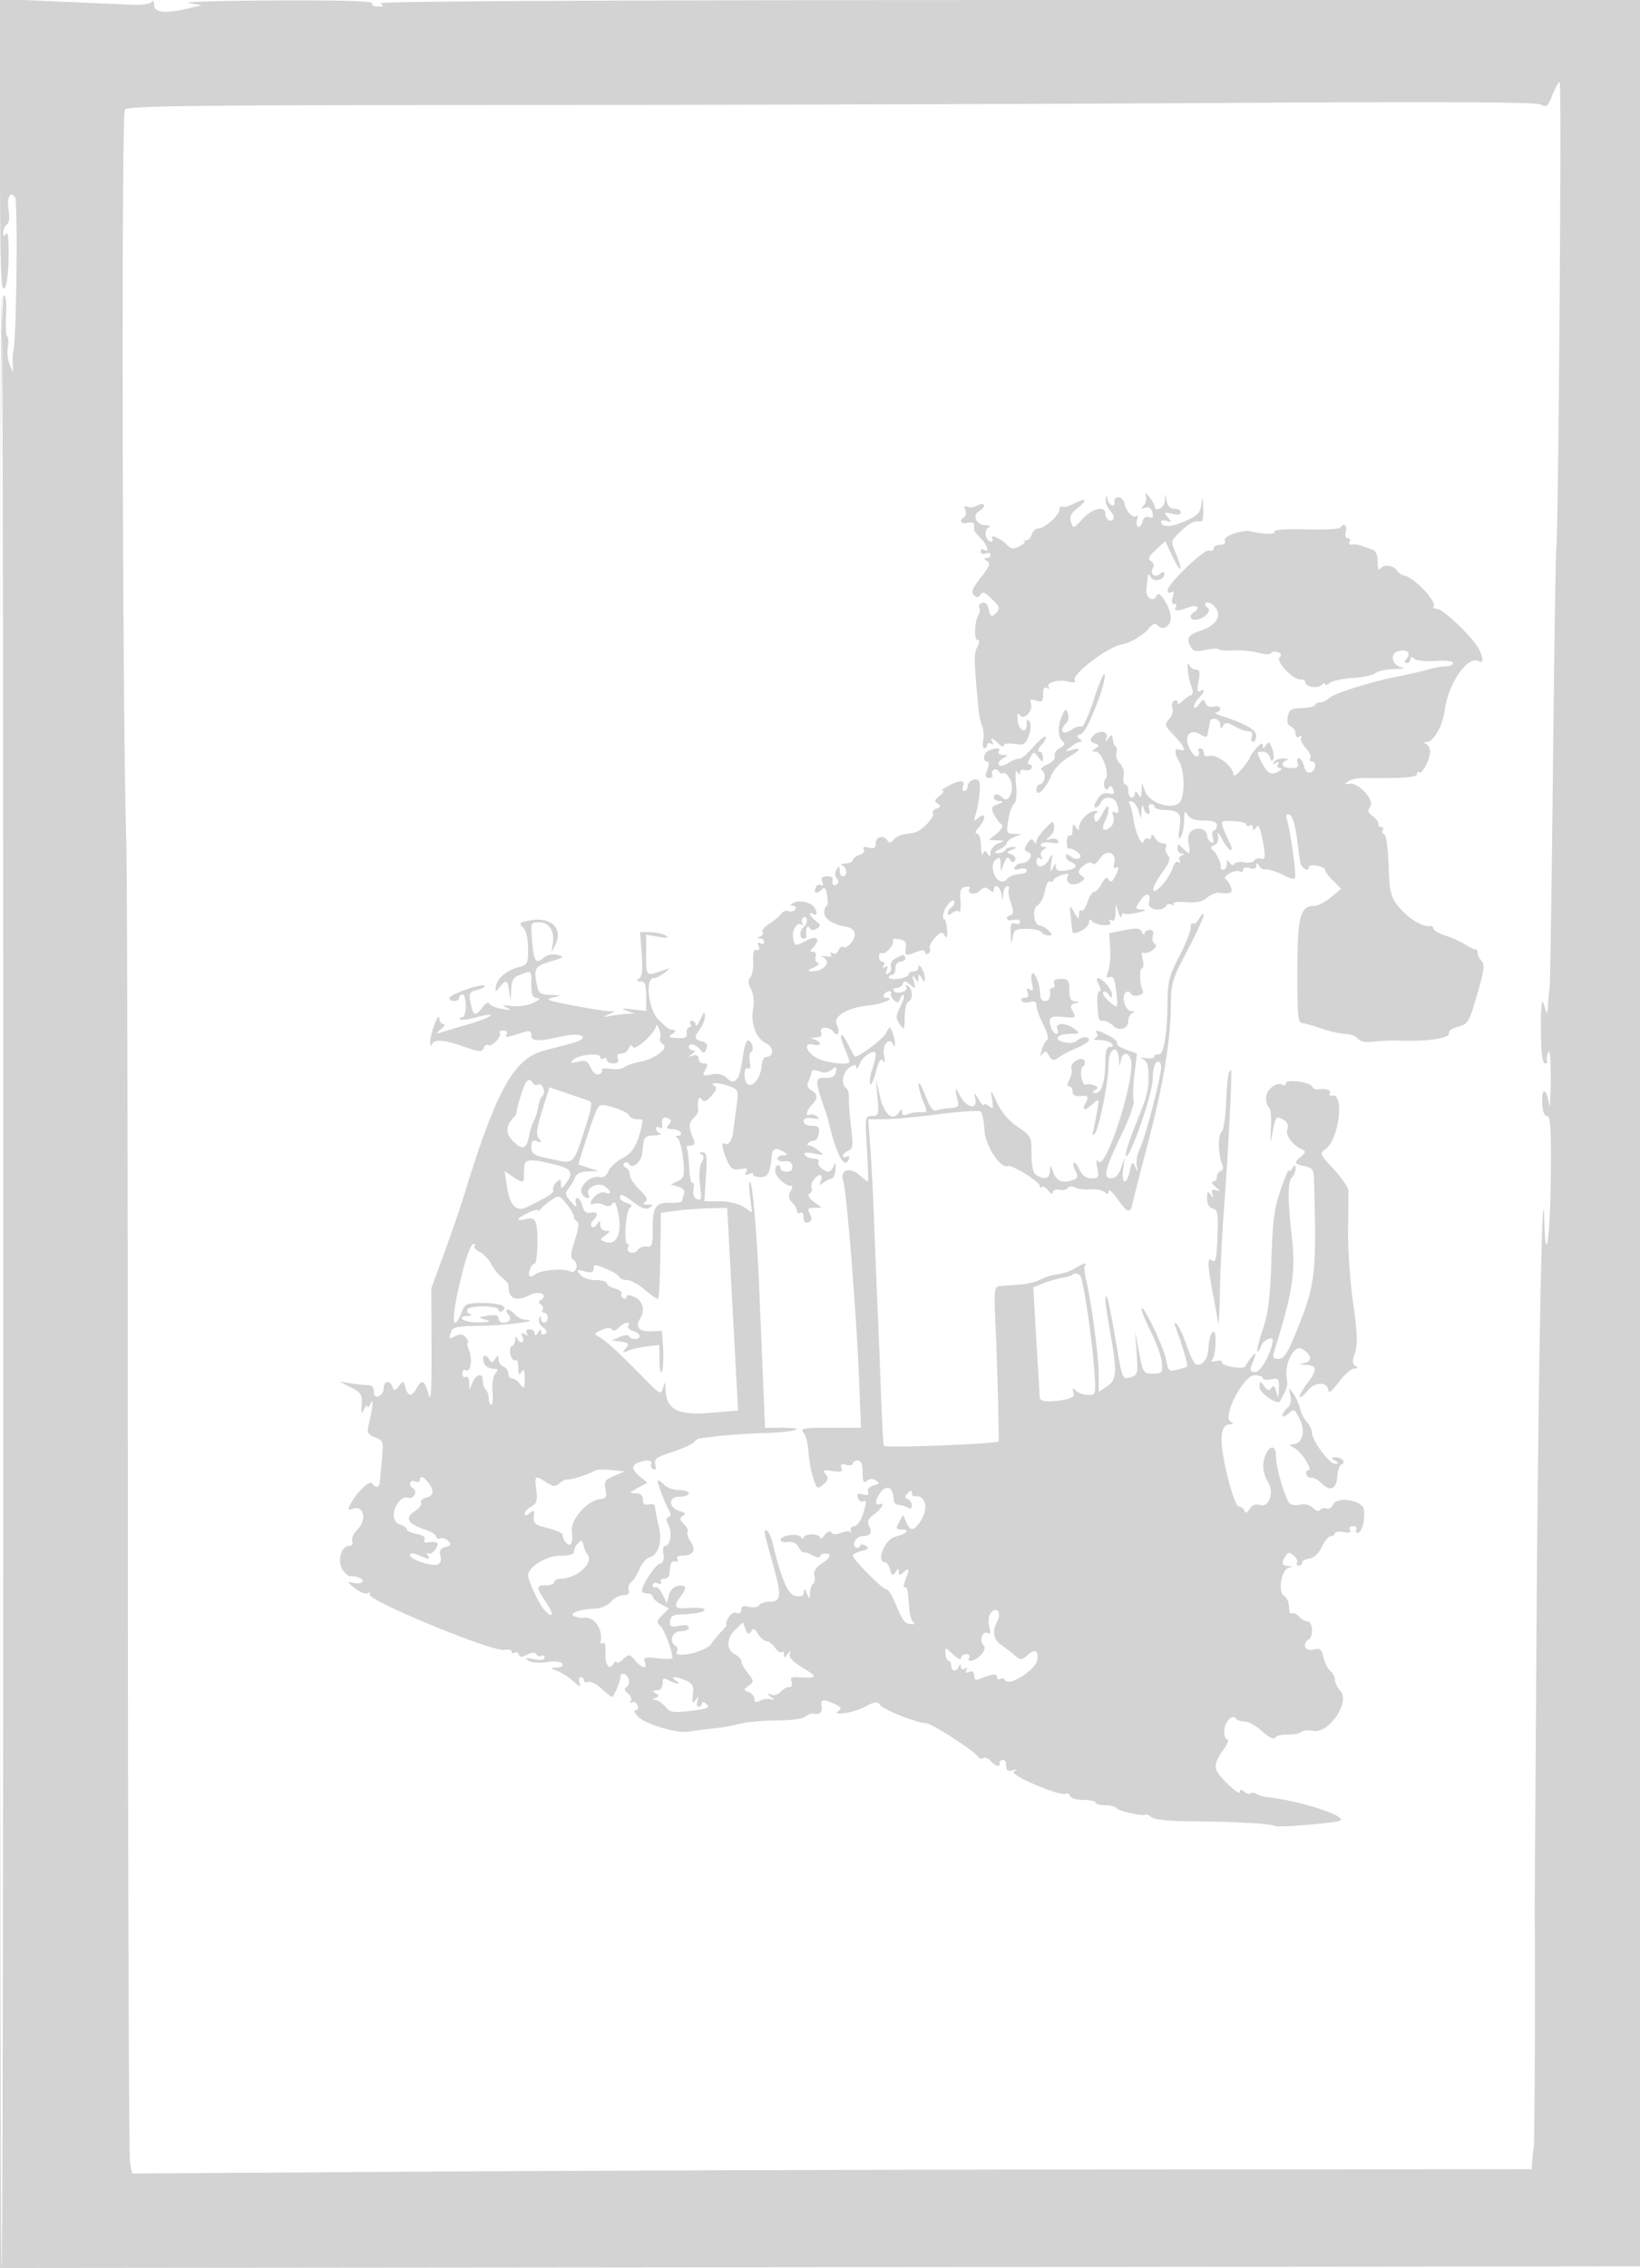 <svg xmlns="http://www.w3.org/2000/svg" width="500" height="691"><path d="M0 44.382c0 35.821.249 44.464 1.256 43.524.796-.744 1.297-4.272 1.37-9.64.069-5.031-.231-7.918-.74-7.116-.67 1.057-.859.983-.871-.341-.008-.93.483-1.999 1.093-2.376.682-.421.873-2.149.498-4.498-.607-3.792.586-6.052 1.992-3.777.916 1.482.395 44.912-.562 46.842-.136.275-.205 1.85-.152 3.5l.096 3-1.058-2.5c-.582-1.375-.824-3.684-.539-5.132.286-1.448.205-2.947-.18-3.332-.386-.385-.547-3.363-.36-6.618.22-3.819-.046-5.918-.751-5.918C.305 90 0 173.954 0 390.502v300.502l250.25-.252 250.25-.252.247-345.25.247-345.249-193.247.017C182.983.03 115.032.379 116 1.003c1.206.777 1.047.969-.809.982-1.288.008-2.036-.427-1.691-.985.408-.659-9.704-.952-29.691-.858C67.139.22 55.3.575 57.5.931l4 .646-3.5.852c-7.272 1.77-10.999 1.493-11.015-.821-.009-1.219-.325-1.65-.75-1.023-.404.597-2.985.992-5.735.878C37.75 1.349 27.512.902 17.75.47L0-.314v44.696m473.283-15.42c-1.383 3.52-1.782 3.842-3.574 2.882-1.426-.763-29.733-.904-96.613-.481-52.028.33-148.432.612-214.232.628-101.13.024-119.814.244-120.794 1.424-1.12 1.35-.747 188.732.444 223.085.248 7.15.46 99.915.472 206.145.012 106.23.311 194.589.664 196.353l.641 3.208 92.105-.586c50.657-.321 146.667-.613 213.354-.648L467 660.91l.128-2.205c.07-1.213.297-3.33.504-4.705.275-1.817.491-60.573.257-69.5-.015-.55.247-41.275.582-90.5.529-77.625 1.806-142.998 2.375-121.5.374 14.174 1.808 3.967 1.969-14.025.132-14.764-.101-18.475-1.161-18.475-.865 0-1.383-1.461-1.491-4.201-.184-4.712 1.415-4.18 2.11.701.235 1.65.463-1.725.507-7.5.047-6.21-.249-9.683-.725-8.5-.443 1.1-.609 2.337-.371 2.75.239.412-.043.75-.625.75-.614 0-1.112-2.522-1.184-6-.167-8.008-.161-8.637.1-11.25.218-2.19.246-2.184 1.025.25.742 2.317.814 2.244.977-1 .097-1.925.31-4.176.475-5.002.164-.827.617-30.926 1.007-66.888.39-35.962.847-66.111 1.015-66.998.659-3.476 1.674-142.112 1.04-142.112-.371 0-1.375 1.783-2.231 3.962M0 390.5c0 165.458.222 300.612.492 300.341.661-.66.685-599.997.025-600.657C.233 89.899 0 225.042 0 390.5m349.34-239.372c.277.896-.024 2.199-.668 2.897-.918.994-.814 1.144.479.691 1.106-.386 1.826.087 2.178 1.432.392 1.499.139 1.862-.995 1.427-.977-.375-1.705.128-2.04 1.41-.287 1.096-.901 1.758-1.364 1.472-.463-.287-.566-1.294-.227-2.239.339-.945.265-1.402-.163-1.016-1.021.922-3.225-1.328-3.696-3.773-.204-1.061-1.04-1.929-1.858-1.929-.817 0-1.373.563-1.236 1.25.388 1.941-1.545 1.472-2.061-.5-.42-1.607-.466-1.601-.573.071-.064 1.002.563 2.501 1.393 3.331.83.83 1.249 1.93.931 2.445-.78 1.262-2.44.136-2.44-1.656 0-2.517-4.009-1.555-6.954 1.67-2.758 3.02-2.861 3.047-3.524.957-.515-1.62-.032-2.666 1.95-4.224 3.29-2.589 2.746-3.357-1.002-1.413-1.554.807-3.196 1.238-3.648.959-.452-.28-.822.112-.822.871 0 1.715-4.516 5.739-6.44 5.739-.784 0-1.704.877-2.044 1.949-.34 1.072-1.158 1.821-1.817 1.664-.66-.157-.821-.083-.36.164.462.247-.213.988-1.5 1.645-1.93.987-2.601.912-3.839-.432-1.721-1.869-5.436-3.505-4.493-1.979.336.544.183.989-.341.989-1.579 0-2.329-3.28-.95-4.155.893-.566.631-.819-.859-.83-2.676-.019-4.032-3.058-1.898-4.252 2.373-1.328 1.906-3.029-.48-1.752-1.111.595-2.538.762-3.17.371-.758-.469-.936-.155-.523.922.345.898.196 1.898-.33 2.223-1.727 1.067-.999 2.297 1.044 1.763 1.118-.293 2-.031 2 .593v1.617c0 .275.9 1.4 2 2.5 2.057 2.057 2.784 4.603 1 3.5-.55-.34-1-.093-1 .548s.675.907 1.5.59c.825-.316 1.5-.139 1.5.393 0 .533-.562.976-1.25.984-.886.011-.839.276.158.907 1.137.72.774 1.692-1.885 5.049-2.526 3.189-3.019 4.433-2.117 5.335.903.903 1.369.867 2-.154.636-1.029 1.442-.713 3.543 1.388 2.438 2.438 2.562 2.878 1.194 4.246-1.369 1.368-1.594 1.258-2.176-1.063-.42-1.674-1.147-2.399-2.053-2.052-.771.296-1.154.941-.849 1.434.304.492.216 1.441-.197 2.108-1.243 2.012-1.511 7.787-.361 7.787.726 0 .701.677-.08 2.136-1.06 1.982-1.018 3.924.408 18.864.184 1.925.685 4.295 1.113 5.267.428.971.565 2.884.304 4.25-.261 1.366-.087 2.483.387 2.483.473 0 .861-.477.861-1.059s.52-.738 1.155-.346c.715.443.883.275.44-.44-1.022-1.655-.007-1.424 1.834.416.864.865 1.571 1.118 1.571.563 0-.579 1.384-.784 3.25-.482 2.895.469 3.373.201 4.374-2.458.653-1.736.764-3.551.265-4.339-.628-.991-.862-.759-.874.864-.022 3.204-2.535 1.859-2.789-1.493-.137-1.808.078-2.28.639-1.402 1.178 1.847 4.281-1.279 3.441-3.468-.48-1.252-.155-1.443 1.543-.904 1.829.58 2.151.289 2.151-1.944 0-1.73.394-2.383 1.155-1.913.673.417.884.277.506-.334-.838-1.357 3.212-2.368 6.276-1.567 1.573.411 2.15.256 1.708-.46-1.044-1.689 10.142-10.191 14.312-10.878 2.575-.424 6.495-2.714 8.239-4.814 1.34-1.613 1.954-1.785 2.926-.816 1.506 1.501 3.9-.12 3.836-2.598-.078-3.031-3.57-8.581-4.263-6.775-.885 2.306-3.462.965-3.184-1.657.129-1.208.298-2.871.377-3.696.12-1.258.285-1.275 1.026-.104.987 1.558 4.086.81 4.086-.987 0-.864-.355-.859-1.411.017-1.62 1.345-3.154-.203-2.02-2.038.378-.611.085-1.484-.652-1.939-1.033-.638-.692-1.429 1.488-3.448l2.827-2.62 2.305 4.809c2.6 5.425 3.293 4.541.911-1.16-1.538-3.682-1.525-3.739 1.491-6.622 2.78-2.656 4.235-3.354 6.311-3.026.413.065.678-1.794.59-4.132-.132-3.515-.228-3.706-.556-1.103-.332 2.645-1.132 3.465-5.021 5.149-4.43 1.917-7.263 1.968-7.263.128 0-.473.788-.566 1.75-.205 1.555.582 1.591.461.325-1.095-1.305-1.604-1.201-1.694 1.25-1.078 1.695.425 2.675.265 2.675-.438 0-.609-.869-1.108-1.93-1.108-1.207 0-2.093-.843-2.364-2.25l-.434-2.25-.136 2.25c-.123 2.03-3.136 3.415-3.136 1.441 0-.445-.712-1.682-1.582-2.75-1.19-1.461-1.457-1.539-1.078-.313m59.307 9.634c-.259.419-5.03.656-10.602.526-6.391-.149-9.909.124-9.528.739.519.841-3.463.772-7.044-.121-2.525-.63-8.567 1.406-8.064 2.717.338.882-.179 1.377-1.44 1.377-1.083 0-1.969.498-1.969 1.107s-.602.876-1.338.594c-1.476-.567-12.662 10.196-12.662 12.184 0 .678.498.925 1.107.549.745-.461.887.011.433 1.441-.416 1.308-.242 2.125.452 2.125.619 0 .848.45.508 1-.782 1.265.649 1.274 3.935.025 2.491-.948 3.677.17 1.565 1.475-1.649 1.019-1.129 2.609.75 2.294 2.795-.47 4.849-2.806 3.305-3.76-.76-.469-.878-1.025-.295-1.385.535-.331 1.739.244 2.675 1.279 2.25 2.486.416 5.636-4.163 7.147-3.97 1.311-4.668 2.316-3.337 4.803.853 1.594 1.617 1.787 4.496 1.138 1.908-.431 3.725-.527 4.038-.214.313.314 2.473.478 4.8.366 2.327-.112 5.687.221 7.468.74 1.855.542 3.469.568 3.782.062.3-.485 1.236-.618 2.08-.294 1.029.395 1.204.921.53 1.595-1.226 1.226 3.923 6.729 6.294 6.729.867 0 1.577.398 1.577.883 0 1.395 3.716 2.001 4.916.801.596-.596 1.084-.714 1.084-.262 0 .453.63.3 1.4-.339.77-.639 3.971-1.331 7.115-1.537 3.143-.207 6.203-.864 6.8-1.461.597-.597 3.133-1.146 5.635-1.221 2.503-.075 3.583-.325 2.402-.556-2.869-.561-3.774-4.039-1.258-4.838 2.693-.854 4.301.349 2.832 2.119-.842 1.014-.855 1.411-.048 1.411.617 0 1.122-.505 1.122-1.122 0-.76.404-.803 1.25-.132.688.546 3.613.83 6.5.633 3.039-.208 5.25.058 5.25.631 0 .545-.981.99-2.179.99s-3.561.423-5.25.94c-1.689.517-5.771 1.461-9.071 2.097-8.382 1.617-19.745 5.186-21.321 6.697-.727.696-1.965 1.266-2.75 1.266-.786 0-1.429.338-1.429.75-.001.412-1.627.839-3.615.948-4.158.228-4.312.326-4.844 3.088-.223 1.16.226 2.294 1.032 2.604.785.301 1.427 1.263 1.427 2.138 0 .947.467 1.302 1.155.877.653-.404.885-.278.534.289-.341.552.288 1.977 1.397 3.168 1.109 1.19 1.742 2.608 1.406 3.151-.336.543-.133.987.449.987 1.568 0 1.285 2.699-.349 3.326-.9.346-1.629-.337-2.019-1.893-.336-1.338-1.038-2.433-1.561-2.433-.522 0-.69.675-.374 1.5.421 1.097-.125 1.5-2.031 1.5-2.702 0-3.546-1.454-1.357-2.338.688-.277.264-.54-.941-.583-1.205-.043-2.512.441-2.904 1.076-.473.763-.271.88.595.345s1.068-.418.595.345c-.398.646-.136 1.168.596 1.185.804.019.631.426-.449 1.055-2.191 1.276-3.342.589-5.275-3.148-1.429-2.765-1.404-2.937.434-2.937 1.074 0 2.108.787 2.299 1.75.191.963.621 1.3.956.75.335-.55.189-2.114-.325-3.476-.761-2.018-1.106-2.203-1.867-1-.767 1.213-.936 1.226-.949.073-.01-.91-.718-.593-2.015.903-1.1 1.268-2.001 2.575-2.001 2.903-.001.328-1.126 1.904-2.5 3.503-1.556 1.809-2.499 2.349-2.499 1.43 0-2.252-4.938-6.085-7.109-5.518-1.193.312-1.891-.025-1.891-.912 0-.773-.477-1.406-1.059-1.406s-.8.419-.484.931a1.1 1.1 0 0 1-.362 1.51c-.516.319-1.605-.756-2.419-2.389-1.895-3.797.111-6.291 3.405-4.233 1.188.741 1.967.814 2.044.189.069-.554.238-1.458.375-2.008s.306-1.45.375-2c.22-1.761 3.124-1.068 3.14.75.012 1.36.207 1.448.873.397.713-1.126 1.257-1.132 3.235-.036 2.403 1.333 2.984 1.538 4.984 1.764.609.069.848.8.531 1.625-.316.825-.139 1.5.393 1.5.533 0 .969-.832.969-1.848 0-1.791-3.106-3.568-10.5-6.005-1.65-.544-2.437-1.025-1.75-1.068.688-.043 1.25-.581 1.25-1.196 0-.614-.871-.889-1.935-.61-1.181.309-2.167-.095-2.528-1.037-.507-1.322-.798-1.271-2.033.361-.792 1.046-1.455 1.373-1.472.724-.018-.648.643-1.853 1.468-2.678 1.766-1.766 1.994-3.066.362-2.057-.816.503-.945-.331-.455-2.941.533-2.843.362-3.645-.778-3.645-.804 0-1.689-.562-1.967-1.25-1.016-2.518-.628 3.208.4 5.914.756 1.988.751 2.898-.017 3.154-.595.199-1.748 1.028-2.563 1.843-.895.894-1.482 1.034-1.482.351 0-.621-.481-.833-1.068-.47-.588.363-.802 1.355-.476 2.204.326.849-.131 2.343-1.016 3.32-1.493 1.65-1.387 2.008 1.476 5.004 3.299 3.451 3.974 5.209 1.661 4.321-1.558-.597-1.599 1.185-.083 3.609 1.724 2.758 1.792 10.857.105 12.544-2.335 2.335-9.192.084-10.486-3.442l-.955-2.602-.094 2.5c-.075 1.992-.291 2.195-1.064 1-.646-1-.974-1.083-.985-.25-.008.688-.465 1.25-1.015 1.25-.55 0-1-.9-1-2s-.42-2-.934-2c-.513 0-.736-1.09-.494-2.423.254-1.404-.235-3.097-1.164-4.026-.881-.881-1.365-2.222-1.074-2.979.29-.757.222-1.683-.153-2.058-.375-.374-.737-1.093-.806-1.597-.304-2.233-.466-2.333-1.485-.917-.91 1.266-.991 1.227-.516-.25.696-2.163-2.555-2.442-4.277-.367-.894 1.077-.761 1.532.599 2.054 1.494.573 1.534.806.276 1.601-1.269.803-1.254.933.11.947 1.869.018 4.345 6.988 2.971 8.362-.493.493-.644 1.555-.336 2.359.403 1.05.764 1.133 1.283.294.501-.81.922-.646 1.376.537.51 1.33.221 1.591-1.315 1.189-1.338-.35-2.472.253-3.538 1.88-.887 1.353-1.111 2.394-.515 2.394.58 0 1.314-.675 1.63-1.5.76-1.98 3.985-1.925 4.755.082.931 2.427.724 3.609-.5 2.852-.733-.453-.895-.014-.478 1.3.387 1.217.033 2.479-.917 3.267-2.052 1.703-2.93.675-1.579-1.85.595-1.111 1.062-2.837 1.039-3.835-.028-1.212-.641-.692-1.843 1.564-1.358 2.548-1.949 2.995-2.402 1.815-.33-.861-.063-1.784.593-2.051.707-.288.544-.518-.401-.565-1.882-.093-4.898 2.972-4.92 5-.013 1.175-.183 1.162-.985-.079-.78-1.207-.972-1.049-.985.809-.008 1.27-.409 2.066-.89 1.768-.481-.297-.875.568-.875 1.923s.286 2.287.636 2.07c.35-.216 1.446.199 2.435.923 1.193.872 1.427 1.545.695 1.997-.607.375-1.759.138-2.56-.526-1.068-.887-1.456-.902-1.456-.055 0 .635.675 1.413 1.5 1.729 2.416.928 1.733 2.101-1.5 2.575-2.233.328-3.018.037-3.07-1.136-.052-1.171-.309-1.062-.998.423-.705 1.522-.808 1.164-.427-1.5.449-3.143.382-3.271-.656-1.25-1.319 2.57-3.849 3.024-3.849.691 0-.924.47-1.268 1.155-.846.751.465.881.272.371-.552-.456-.738-.207-1.631.596-2.139 1.082-.686 1.096-.877.069-.889-.72-.008-1.068-.405-.774-.881.294-.476 1.738-.636 3.208-.355 1.791.342 2.448.148 1.992-.59-.375-.606-1.454-.86-2.399-.564-1.521.477-1.543.385-.192-.793 1.313-1.146 1.626-2.369 1.099-4.287-.245-.891-5.125 4.568-5.14 5.75-.012.935-.188.934-.785-.005-.554-.872-1.115-.656-2.007.773-1.025 1.641-.971 2.085.31 2.576 1.815.697.177 3.361-2.066 3.361-.726 0-1.641.521-2.034 1.158-.491.793-.037.98 1.441.593 1.186-.31 2.156-.156 2.156.343 0 .498-.337.94-.75.983-2.63.268-4.631.905-5.15 1.64-1.225 1.736-3.479.698-4.18-1.926-.493-1.841-.276-3.081.678-3.872 1.134-.942 1.414-.711 1.465 1.209l.064 2.372.988-2.476c.737-1.848 1.197-2.138 1.811-1.143.581.939 1.027 1.003 1.512.219.379-.613-.094-1.415-1.052-1.782-1.602-.615-1.587-.728.187-1.423 1.604-.628 1.643-.766.236-.825-.93-.038-1.969.38-2.309.93-.34.55-1.379.97-2.309.932-1.284-.051-1.149-.329.559-1.152 1.238-.597 2.25-1.481 2.25-1.965s1.012-1.286 2.25-1.784l2.25-.904-2.378-.064c-2.229-.059-2.335-.328-1.703-4.283.371-2.321 1.166-4.523 1.765-4.894.672-.415.899-2.67.592-5.865-.29-3.017-.144-4.631.347-3.856.604.953.851.986.862.116.008-.67.644-.977 1.414-.681.769.295 1.696.056 2.059-.532.363-.587.168-1.068-.434-1.068-.786 0-.78-.587.02-2.083 1.072-2.002 1.168-2.011 2.504-.25 1.292 1.706 1.391 1.712 1.42.083.018-.963-.488-1.75-1.123-1.75-.654 0-.367-.871.661-2.006.998-1.104 1.578-2.244 1.288-2.534-.29-.29-2.027 1.175-3.859 3.256-1.832 2.081-3.744 3.654-4.249 3.495-.505-.159-1.968.399-3.25 1.239-1.316.862-2.582 1.124-2.905.6-.315-.51.224-1.391 1.198-1.958 1.685-.981 1.683-1.033-.038-1.062-.995-.016-1.531-.48-1.191-1.03.697-1.128-.561-1.298-2.918-.393-1.713.657-2.202 3.393-.607 3.393.627 0 .636.893.025 2.5-.758 1.993-.64 2.5.584 2.5.844 0 1.275-.419.959-.931a1.106 1.106 0 0 1 .372-1.516c.521-.322 1.234-.121 1.585.447.351.568.989.816 1.418.55.429-.265 1.344.572 2.033 1.859 1.543 2.882-.323 7.619-2.244 5.698-1.378-1.378-2.707-1.431-2.707-.107 0 .55.788 1.029 1.75 1.063 1.319.048 1.185.291-.544.984-2.017.81-2.15 1.194-1.1 3.187.656 1.246 1.665 2.572 2.24 2.947.639.415.094 1.473-1.399 2.716l-2.447 2.036 2.5.097c2.492.096 2.493.1.25 1.001-1.238.498-2.257 1.707-2.265 2.687-.012 1.388-.207 1.48-.879.419-.729-1.151-.948-1.151-1.406 0-.298.75-.578-.324-.621-2.387-.045-2.123-.58-3.75-1.234-3.75-.691 0-.49-.735.5-1.829 2.272-2.511 2.281-4.935.011-3.051-1.464 1.214-1.565 1.114-.92-.919 1.08-3.402 1.676-9.21 1.05-10.224-.791-1.28-3.486-.02-3.486 1.63 0 .766-.436 1.393-.969 1.393-.532 0-.709-.675-.393-1.5.34-.885.02-1.485-.781-1.465-1.578.042-6.82 2.877-5.416 2.93.518.019.068.701-1 1.516-1.545 1.179-1.669 1.66-.607 2.361 1.07.706 1.008 1.005-.314 1.512-.906.347-1.395 1.039-1.087 1.538.641 1.037-3.472 5.301-5.548 5.751-.762.166-2.285.426-3.385.579-1.1.153-2.494.909-3.097 1.679-.797 1.018-1.293 1.087-1.809.25-1.14-1.843-3.594-1.328-3.594.755 0 1.461-.505 1.775-2.156 1.343-1.405-.368-1.923-.186-1.486.521.37.599-.233 1.373-1.343 1.725-1.108.352-2.015 1.059-2.015 1.572 0 .513-1.012.969-2.25 1.012-1.238.043-1.687.306-1 .583 1.484.599 1.689 3.338.25 3.338-.55 0-1.007-.788-1.015-1.75-.013-1.464-.167-1.51-.943-.284-.579.916-.555 1.916.064 2.661.659.795.64 1.412-.057 1.843-.991.612-1.433-.039-1.167-1.72.065-.413-.768-.75-1.851-.75-1.425 0-1.792.459-1.33 1.664.401 1.044.242 1.419-.426 1.006-.586-.362-1.323.014-1.639.836-.667 1.738.483 1.975 2.039.419.768-.768 1.205-.195 1.527 2 .248 1.691.175 3.075-.162 3.075-.338 0-.678.841-.755 1.87-.151 1.998 2.692 3.912 6.632 4.465 1.33.186 2.529 1.094 2.664 2.017.279 1.897-2.314 4.931-3.557 4.163-.448-.277-1.083.197-1.412 1.054-.334.871-1.11 1.241-1.759.84-.686-.424-.893-.283-.506.343.412.666-.182.906-1.596.644-1.238-.23-1.688-.151-1.001.176 3.022 1.437.493 4.519-3.582 4.365-1.092-.042-.804-.427.832-1.114 1.375-.578 1.963-1.254 1.306-1.502-.656-.247-.946-1.096-.643-1.886.306-.796-.031-1.435-.756-1.435-1.017 0-1.04-.267-.107-1.2 2.506-2.506 1.412-3.961-1.75-2.326-3.765 1.947-3.735 1.952-4.257-.777-.46-2.408 1.436-5.078 2.761-3.887.422.38.462.159.09-.491-.372-.649-.219-1.463.34-1.809.559-.345 1.016.047 1.016.872s-.45 1.778-1 2.118c-1.298.802-1.298 3.5 0 3.5.55 0 .947-.337.882-.75-.346-2.186.189-3.686.91-2.553.514.809 1.239.884 2.234.231 1.273-.834 1.235-1.149-.276-2.307-1.841-1.412-2.468-3.183-.75-2.121 1.163.719 1.301-.509.235-2.088-1.051-1.556-4.775-2.318-6.374-1.305-1.081.685-1.092.866-.052.878.72.008 1.012.496.649 1.083-.363.588-1.278.831-2.033.542-.755-.29-1.722.028-2.149.706-.427.677-2.028 2.028-3.558 3.002-1.53.973-2.54 2.162-2.244 2.641.296.478-.027 1.098-.718 1.377-.998.402-.999.522-.006.585.688.043 1.25.556 1.25 1.138 0 .582-.526.734-1.17.336-.779-.482-.963-.184-.551.89.396 1.031.18 1.444-.598 1.146-.841-.323-1.162.697-1.038 3.301.099 2.072-.298 4.346-.882 5.052-.757.915-.696 1.97.215 3.67.769 1.438 1.023 3.737.639 5.785-.843 4.496.903 9.22 3.915 10.593 2.453 1.117 2.513 4.168.081 4.168-.646 0-1.27 1.149-1.386 2.553-.493 5.95-5.225 8.469-5.225 2.781 0-1.434.429-2.187 1.034-1.813.649.401.861-.317.569-1.925-.255-1.41-.065-2.81.422-3.112.999-.617.176-3.484-1-3.484-.419 0-1.029 1.688-1.355 3.75-1.002 6.34-1.254 7.234-2.344 8.324-.739.739-1.557.552-2.735-.626-1.169-1.169-2.586-1.499-4.66-1.084-2.727.545-2.89.428-1.92-1.384.842-1.574.744-1.98-.476-1.98-.844 0-1.535-.661-1.535-1.469 0-.946-.622-1.268-1.75-.905-1.477.475-1.516.394-.25-.516 1.02-.734 1.1-1.084.25-1.095-.687-.008-1.25-.465-1.25-1.015 0-1.368 2.249-.81 3.586.89.914 1.163 1.201 1.107 1.757-.342.47-1.224.076-1.887-1.339-2.257-2.39-.625-2.481-1.278-.536-3.85.808-1.067 1.462-2.841 1.455-3.941-.01-1.525-.34-1.287-1.387 1-.755 1.65-1.41 2.438-1.455 1.75-.044-.687-.558-1.25-1.14-1.25-.582 0-.781.45-.441 1s.191 1-.33 1-.885.777-.809 1.726c.13 1.61-.612 1.833-4.611 1.384-.87-.098-.794-.435.25-1.11.825-.533 1.162-1.033.75-1.11l-1.5-.28c-.412-.077-1.988-1.391-3.5-2.921-3.07-3.104-4.159-12.689-1.441-12.689.72 0 2.182-.712 3.25-1.582 1.914-1.559 1.913-1.571-.059-.886-5.702 1.981-5.5 2.147-5.5-4.527v-6.228l3.75.649c2.706.468 3.332.364 2.25-.374-.825-.562-2.929-1.028-4.676-1.037l-3.177-.015.499 6.647c.364 4.862.143 6.871-.824 7.484-1.003.636-.9.842.428.854 1.406.012 1.75.902 1.75 4.527v4.512l-4.25-.496c-3.261-.381-3.668-.291-1.75.388l2.5.885-2.5.113c-1.375.062-3.625.341-5 .62-2.179.442-2.243.385-.5-.443l2-.95-2-.069c-1.1-.037-6.05-.832-11-1.765-7.537-1.421-8.512-1.809-6-2.384 2.988-.684 2.986-.687-.639-.805-3.338-.108-3.693-.408-4.298-3.635-.843-4.491-.374-5.16 4.676-6.673 3.786-1.134 3.938-1.301 1.708-1.872-1.53-.391-3.105-.062-4.203.878-2.386 2.045-3.002 1.119-3.536-5.317-.445-5.367-.393-5.499 2.133-5.499 3.141 0 4.92 2.876 4.162 6.729-.528 2.689-.509 2.703.652.471 2.748-5.287-.996-9.015-7.777-7.743-3.064.575-3.263.801-1.9 2.164.949.949 1.522 3.369 1.522 6.431 0 4.527-.215 4.962-2.75 5.581-3.673.897-6.687 3.414-7.027 5.867-.26 1.875-.191 1.89 1.11.25 1.959-2.471 2.484-2.204 2.944 1.5.394 3.179.406 3.168.563-.525.13-3.058.647-3.96 2.725-4.75 3.54-1.346 3.435-1.438 3.435 3.025 0 3.112.389 4.018 1.75 4.081 1.153.054.726.562-1.25 1.488-1.65.774-4.575 1.198-6.5.943-2.776-.369-3.086-.263-1.5.509 1.527.744 1.173.828-1.5.355-1.925-.341-3.672-1.082-3.883-1.647-.211-.565-1.193.045-2.182 1.357-2.073 2.749-2.679 2.444-3.523-1.776-.539-2.695-.298-3.122 2.108-3.726 1.494-.375 2.467-.93 2.163-1.235-.806-.805-10.683 2.644-10.683 3.731 0 .506.675.92 1.5.92s1.5-.45 1.5-1 .45-1 1-1 1 1.575 1 3.5c0 2-.5 3.5-1.167 3.5-.641 0-.912.255-.601.566.312.311 2.457.056 4.768-.566 7.271-1.958 5.539-.245-2.032 2.009a1759.56 1759.56 0 0 0-8.846 2.653c-1.213.375-1.133.102.319-1.08 1.068-.87 1.405-1.582.75-1.582s-1.225-.788-1.267-1.75c-.101-2.32-2.773 4.675-2.769 7.25.002 1.1.23 1.438.507.75.705-1.747 3.503-1.561 9.794.65 4.638 1.63 5.486 1.692 5.968.437.309-.805.955-1.221 1.435-.924 1.105.683 4.378-2.842 3.477-3.744-.368-.368.107-.669 1.056-.669 1.053 0 1.447.452 1.011 1.158-.497.803-.057.956 1.441.5 1.186-.362 3.056-.935 4.156-1.275 1.43-.44 2-.155 2 1 0 1.932 2.045 2.033 8.947.44 6.668-1.539 9.624.416 3.176 2.1-2.268.592-5.903 1.539-8.078 2.104-9.37 2.432-14.62 11.847-24.523 43.973-1.272 4.125-4.047 12.225-6.167 18l-3.855 10.5.066 18c.049 13.658-.174 17.095-.927 14.25-1.115-4.217-2.072-4.677-3.639-1.75-1.403 2.622-2.617 2.533-3.4-.25-.596-2.118-.713-2.146-1.998-.471-1.181 1.539-1.445 1.573-1.952.25-.827-2.155-2.65-1.905-2.65.364 0 1.041-.675 2.152-1.5 2.469-1.02.391-1.5-.054-1.5-1.393 0-1.259-.677-1.969-1.875-1.969-1.031 0-3.394-.245-5.25-.546l-3.375-.545 3.5 1.807c3.085 1.592 3.472 2.22 3.267 5.295-.186 2.796-.051 3.092.68 1.489.502-1.1.976-1.55 1.053-1 .077.55.568.1 1.089-1 .931-1.963.593 1.07-.808 7.232-.391 1.721.087 2.457 2.093 3.22 2.484.945 2.575 1.245 2.053 6.768a1524.9 1524.9 0 0 0-.654 7.03c-.13 1.522-1.417 1.634-2.304.201-.697-1.129-4.62 2.594-6.567 6.233-.94 1.756-.878 2.021.36 1.546 3.616-1.388 4.815 3.193 1.661 6.347-1.143 1.143-1.832 2.718-1.532 3.5.322.839-.067 1.423-.947 1.423-2.463 0-3.719 4.77-1.929 7.325.838 1.196 1.852 2.068 2.254 1.937.402-.131 1.525.014 2.496.322 2.543.807 1.163 2.334-1.516 1.676-2.067-.507-2.027-.372.491 1.659 1.508 1.216 3.265 1.887 3.905 1.491.669-.413.896-.286.534.3-1.083 1.753 37.329 17.616 41.071 16.961 1.237-.217 2.25.02 2.25.527 0 .506.412.666.915.355.503-.311 1.087-.048 1.297.584.289.865.914.866 2.525.004 1.431-.766 2.351-.808 2.771-.127.347.56 1.049.76 1.561.443.512-.316.931-.063.931.563 0 .75-1.112.92-3.25.499-2.439-.481-2.876-.376-1.75.418.842.595 3.312.799 5.632.465 2.541-.365 4.392-.172 4.809.502.413.669-.223 1.121-1.632 1.159-2.296.063-2.295.069.19 1.06 1.375.549 3.585 1.983 4.911 3.187 1.957 1.778 2.292 1.861 1.782.44-.346-.962-.193-1.75.339-1.75.533 0 .969.436.969.969 0 .532.592.741 1.315.464.723-.278 2.547.636 4.052 2.031 1.505 1.395 2.949 2.536 3.209 2.536.615 0 2.796-5.272 2.585-6.25-.088-.412.303-.75.87-.75 1.577 0 2.418 3.104 1.067 3.939-.884.547-.796 1.067.344 2.013.845.701 1.246 1.743.892 2.316-.353.572-.171.749.407.392.577-.357 1.307.024 1.623.846.315.822.068 1.494-.55 1.494-.642 0-.42.778.517 1.813 2.278 2.518 11.946 5.398 15.907 4.74 1.794-.298 5.062-.72 7.262-.937 2.2-.217 5.8-.856 8-1.419 2.2-.563 7.277-1.02 11.283-1.015 4.005.005 7.895-.5 8.644-1.122.75-.621 1.747-1.061 2.218-.977 2.285.41 3.206-.262 2.855-2.083-.443-2.3.374-2.47 3.981-.827 1.864.85 2.223 1.398 1.297 1.985-2.798 1.776 4.393.754 7.892-1.121 3.169-1.699 3.809-1.766 4.747-.504 1.079 1.454 11.29 5.467 13.91 5.467 1.594 0 14.694 8.416 15.744 10.115.388.628 1.155.864 1.704.524.549-.339 1.554.053 2.234.872 1.281 1.543 3.18 2.055 2.741.739-.138-.413.2-.862.75-1s1.056.2 1.125.75c.069.55.181 1.436.25 1.969.069.532.913.715 1.875.405 1.33-.427 1.425-.33.397.405-1.462 1.044 14.262 7.704 15.859 6.717.453-.28 1.004.034 1.225.698.221.663 2.06 1.206 4.086 1.206 2.025 0 3.683.36 3.683.8 0 .44 1.323.8 2.941.8 1.618 0 3.195.411 3.505.913.562.909 8.199 2.561 8.886 1.922.198-.184 1.001.196 1.783.845.894.743 5.5 1.198 12.404 1.228 12.145.051 24.046.717 25.22 1.41 1.012.596 19.24-.963 19.987-1.71 1.499-1.499-13.072-6.101-22.276-7.035-1.128-.115-2.621-.56-3.317-.991-.696-.43-1.532-.516-1.858-.191-.325.325-1.195.09-1.933-.522-1-.83-1.342-.798-1.342.126 0 .682-1.804-.564-4.01-2.77-4.295-4.294-4.365-5.27-.759-10.475 1.048-1.513 1.481-2.75.962-2.75-.519 0-.943-1.117-.943-2.481 0-2.761 2.488-5.488 3.576-3.92.371.533 1.574.945 2.674.914 1.1-.031 3.482 1.298 5.294 2.954 2.067 1.889 3.556 2.615 4 1.949.388-.584 2.056-1.003 3.706-.932 1.65.071 3.557-.284 4.237-.789.68-.505 2.255-.67 3.5-.365 4.717 1.152 11.546-8.703 8.422-12.155-.913-1.008-1.659-2.529-1.659-3.381 0-.852-.646-2.085-1.436-2.741-.789-.655-1.725-2.51-2.079-4.121-.549-2.501-.998-2.841-3.064-2.323-2.493.626-3.588-1.77-1.421-3.109 1.524-.942 1.211-5.5-.378-5.5-.757 0-1.933-.67-2.613-1.489-.68-.819-1.635-1.242-2.122-.941-.488.301-.887-.581-.887-1.961 0-1.38-.663-2.881-1.474-3.334-1.996-1.117-.919-8.006 1.347-8.609 1.4-.373 1.382-.45-.123-.55-1.95-.129-2.16-.92-.811-3.052.75-1.185 1.182-1.209 2.474-.136.861.714 1.318 1.698 1.017 2.185-.301.488-.071.887.511.887s1.059-.419 1.059-.93c0-.512 1.012-1.075 2.25-1.25 1.386-.197 2.826-1.559 3.75-3.548.825-1.776 2.063-3.238 2.75-3.25.688-.012 1.25-.41 1.25-.883 0-.474 1.192-.634 2.649-.355 1.828.349 2.429.151 1.941-.639-.421-.68-.051-1.145.91-1.145.89 0 1.34.45 1 1-.34.55-.15 1 .422 1 1.278 0 2.361-3.999 1.911-7.058-.431-2.925-8.436-4.14-9.474-1.436-.339.885-1.22 1.378-1.956 1.095-.736-.282-1.607-.08-1.935.45-.344.558-1.262.298-2.176-.616-.911-.911-2.475-1.355-3.694-1.049-1.163.292-2.614.212-3.224-.178-1.34-.856-4.374-10.99-4.374-14.612 0-4.69-3.335-2.446-3.851 2.592-.152 1.479.44 3.781 1.314 5.115 2.145 3.274.532 8.148-2.39 7.22-1.253-.398-2.319.015-3.057 1.183-.805 1.275-1.284 1.433-1.657.544-.289-.688-1.059-1.25-1.711-1.25-.669 0-2.192-4.143-3.495-9.508-2.478-10.207-2.249-15.481.676-15.507 1.352-.013 1.405-.184.279-.897-2.465-1.561 4.062-14.088 7.339-14.088 1.404 0 2.553.388 2.553.861 0 .474 1.125.647 2.5.384 2.28-.436 2.491-.182 2.4 2.888-.09 3.038-.167 3.123-.792.877-.497-1.783-.922-2.121-1.497-1.19-.627 1.014-1.104.902-2.175-.51-1.301-1.715-1.374-1.699-1.404.319-.028 1.848 5.487 5.603 6.25 4.256 2.072-3.656 2.435-4.915 2.03-7.035-.807-4.22 2.219-10.171 4.541-8.929 2.953 1.581 3.396 3.885.842 4.381-1.815.352-1.719.449.555.562 3.43.17 3.464 1.512.149 5.857-1.431 1.876-2.382 3.63-2.114 3.897.268.268 1.371-.637 2.452-2.011 2.172-2.761 6.263-2.626 6.263.207 0 .875 1.377-.292 3.087-2.617 1.697-2.308 3.835-4.204 4.75-4.212 1.218-.012 1.326-.23.401-.817-.979-.621-1.009-1.526-.134-4.037.88-2.523.755-5.862-.566-15.154-.933-6.555-1.62-16.544-1.528-22.198.092-5.653.127-11.086.078-12.072-.048-.986-2.088-3.931-4.532-6.544-4.008-4.285-4.273-4.859-2.692-5.846 4.32-2.698 6.249-17.506 2.155-16.542-.642.151-.883-.187-.534-.75.572-.926-1.576-1.527-3.893-1.091-.5.095-1.208-.313-1.574-.904-.903-1.463-8.018-2.318-8.018-.965 0 .579-.441.781-.979.448-1.77-1.094-5.021 1.473-5.021 3.963 0 1.323.417 2.664.926 2.978.51.315.759 3.154.554 6.31-.205 3.155-.158 4.611.104 3.236 1.357-7.127 1.346-7.108 3.489-5.961 1.422.761 1.835 1.676 1.389 3.08-.605 1.906 1.764 4.947 4.88 6.266.772.326.574.964-.592 1.912-2.364 1.923-2.218 2.359 1 3.003 2.311.462 2.766 1.081 2.847 3.875.863 29.497.538 32.167-5.801 47.575-2.316 5.628-3.435 7.25-5.006 7.25-1.641 0-1.89-.425-1.317-2.25 5.557-17.715 6.58-24.147 5.447-34.25-1.374-12.258-1.369-17.451.019-18.839.584-.584 1.054-1.758 1.046-2.611-.014-1.366-.131-1.372-.985-.05-.533.825-.993 1.05-1.022.5-.029-.55-1.135 2.042-2.458 5.759-1.997 5.61-2.487 9.275-2.883 21.543-.371 11.505-.949 16.186-2.607 21.108-1.171 3.478-1.924 6.53-1.671 6.782.252.252.755-.475 1.117-1.617.518-1.633 3.524-3.128 3.524-1.753 0 3.088-3.542 9.678-5.201 9.678-1.518 0-1.84-.43-1.31-1.75 1.622-4.037 1.653-4.723.129-2.858-.85 1.04-1.688 2.317-1.861 2.837-.179.537-1.916.644-4.027.248-2.042-.383-3.491-1.055-3.22-1.493.271-.439-.52-.575-1.759-.304-1.28.281-1.82.133-1.251-.343.55-.46 1.04-2.767 1.089-5.126.063-3.015-.225-3.975-.968-3.232-.581.581-1.113 2.666-1.181 4.633-.119 3.403-1.867 5.694-3.864 5.064-.509-.161-1.751-2.723-2.761-5.695-1.01-2.971-2.338-5.87-2.951-6.442-.793-.74-.954-.607-.558.461 2.163 5.834 3.982 12.036 3.623 12.347-.236.204-1.627.659-3.092 1.009-2.452.588-2.715.342-3.324-3.109-.683-3.869-7.378-17.743-7.464-15.468-.027.703 1.296 3.943 2.941 7.2 1.644 3.257 3.106 7.407 3.25 9.222.241 3.057.04 3.299-2.74 3.299-2.9 0-3.041-.216-4.224-6.5l-1.224-6.5.494 6.676c.454 6.122.321 6.732-1.601 7.341-2.841.902-2.662 1.339-4.945-12.017-1.115-6.524-2.247-12.08-2.514-12.347-.812-.812-.554 1.945 1.014 10.847 2.133 12.11 1.991 14.449-1 16.408l-2.5 1.638-.018-5.273c-.019-5.426-2.281-22.41-3.859-28.973-.489-2.035-.642-3.947-.34-4.25 1.091-1.091-.901-.519-3.068.881-1.218.786-3.565 1.592-5.215 1.79-1.65.198-4.035.932-5.3 1.631-1.265.7-4.19 1.399-6.5 1.555-2.31.155-4.995.353-5.966.438-1.617.142-1.717 1.184-1.191 12.405.426 9.084.957 28.435.957 34.873 0 .782-34.821 2.15-35.046 1.377-.16-.55-.554-7.975-.874-16.5a5229.2 5229.2 0 0 0-1.067-26.5c-.266-6.05-.719-17.3-1.006-25-.286-7.7-.808-17.937-1.158-22.75l-.636-8.75h4.935c2.714 0 10.269-.7 16.789-1.555 6.52-.855 12.204-1.192 12.631-.75.428.443.906 2.997 1.063 5.676.277 4.712 4.949 11.858 7.105 10.867 1.129-.519 9.764 4.808 9.764 6.024 0 .589.293.778.651.42.358-.358 1.244.13 1.968 1.084.735.967 1.331 1.207 1.349.541.018-.656.923-1.021 2.011-.811 1.088.21 2.241-.042 2.561-.56.33-.535 1.312-.582 2.271-.11.929.457 3.017.703 4.64.547 1.623-.156 3.536.201 4.25.794.957.794 1.299.72 1.299-.283 0-.748 1.197.322 2.66 2.378 3.077 4.325 3.922 4.599 4.59 1.488.266-1.238 2.372-9.45 4.68-18.25 4.728-18.026 6.992-31.597 7.038-42.201.03-6.68.394-7.89 5.032-16.702 2.75-5.226 4.984-10.085 4.965-10.799-.02-.714-.606-.271-1.302.983-.697 1.255-1.581 1.968-1.965 1.584-.384-.384-.698.213-.698 1.326 0 1.114-1.575 5.046-3.5 8.74-3.085 5.919-3.507 7.624-3.558 14.392-.071 9.532-1.183 15.758-2.754 15.427-.653-.137-1.188.138-1.188.611 0 .474-1.238.715-2.75.536-1.512-.179-1.962-.083-1 .212 1.149.353 1.79 1.628 1.865 3.714.204 5.611-.128 7.022-3.738 15.921-1.951 4.809-3.38 9.246-3.175 9.861.781 2.343 8.162-18.573 8.23-23.322.04-2.829.575-4.954 1.318-5.24.748-.287 1.25.338 1.25 1.557 0 3.032-4.906 21.817-6.505 24.91-.763 1.476-1.178 3.765-.921 5.087.416 2.142.365 2.185-.469.403-.843-1.801-1.006-1.677-1.645 1.25-.985 4.509-2.668 4.094-2.028-.5l.522-3.75-1.122 3.25c-.753 2.183-1.766 3.25-3.085 3.25-2.598 0-1.899-2.836 3.389-13.751 2.199-4.538 3.764-9.038 3.478-10-.286-.962-.173-4.562.25-8.001l.769-6.251-3.263-1.18c-1.795-.649-3.048-1.529-2.784-1.956.264-.427-.863-1.47-2.504-2.318-3.405-1.762-4.446-1.941-3.635-.628.311.503 0 1.142-.691 1.421-.691.278.206.542 1.994.585 2.801.068 4.977 2.079 2.25 2.079-.55 0-1 1.744-1 3.875 0 6.33-1.08 10.127-2.875 10.11-1.272-.012-1.335-.199-.291-.861 1.063-.674.994-.976-.34-1.488-.921-.353-2.032-.421-2.47-.151-.437.27-1.031-.739-1.318-2.244-.288-1.505-.057-3.024.513-3.377.571-.352.734-1.131.363-1.732-.926-1.498-4.549.791-3.905 2.468.262.684-.023 2.179-.635 3.322-.74 1.383-.766 2.078-.077 2.078.569 0 1.035.703 1.035 1.563 0 .889.754 1.486 1.75 1.385 3.019-.307 3.351-.005 2.25 2.052-1.317 2.461-.299 2.58 2.261.264 1.868-1.69 1.9-1.631 1.241 2.25-.372 2.192-.913 4.886-1.202 5.986-.337 1.283-.185 1.641.423 1 1.313-1.384 4.277-16.129 4.277-21.273 0-4.929 2.898-6.293 3.136-1.477.117 2.358.198 2.429.57.5.51-2.649 2.087-2.952 2.999-.576 1.849 4.819-7.597 34.495-9.914 31.145-.585-.845-.682-.151-.272 1.931.58 2.947.415 3.25-1.779 3.25-1.642 0-2.804-.845-3.617-2.629-.659-1.446-1.442-2.385-1.741-2.086-.299.299-.066 1.437.519 2.529.832 1.556.724 2.116-.501 2.586-3.259 1.251-5.246.566-6.238-2.15-.911-2.495-1.011-2.541-1.083-.5-.083 2.376-1.589 2.845-4.079 1.271-1.034-.653-1.5-2.642-1.5-6.399 0-5.289-.125-5.535-4.211-8.286-2.667-1.797-4.98-4.486-6.31-7.336-1.98-4.245-2.067-4.309-1.54-1.128.484 2.914.356 3.203-.94 2.127-.824-.684-1.515-.851-1.534-.371-.02.479-.723-.253-1.563-1.628-1.448-2.37-1.503-2.383-1.058-.25.739 3.546-2.683 2.817-4.693-1-1.537-2.917-1.666-2.362-.523 2.25.256 1.032-.451 1.531-2.264 1.599-1.45.055-3.34.37-4.199.699-1.172.45-2.063-.7-3.562-4.599-1.099-2.859-2.022-4.397-2.051-3.417-.029.98.597 3.336 1.39 5.234 1.393 3.332 1.367 3.448-.75 3.333-1.205-.066-2.98.214-3.942.623-1.17.496-1.755.292-1.765-.615-.013-1.136-.155-1.137-.87-.009-1.9 2.998-4.585.769-5.852-4.856l-1.238-5.492.496 5.75c.464 5.378.357 5.75-1.663 5.75-2.11 0-2.146.232-1.551 10 .335 5.5.472 10 .304 10-.168 0-1.289-.854-2.493-1.897-3.178-2.757-6.137-1.737-5.028 1.732 1.058 3.307 4.033 40.579 4.823 60.417l.587 14.752-9.372-.002c-8.18-.002-9.216.187-8.139 1.484.678.818 1.358 3.472 1.511 5.898.152 2.426.804 6.006 1.447 7.954 1.11 3.364 1.265 3.461 3.075 1.911 1.529-1.309 1.667-1.919.695-3.09-1.029-1.24-.717-1.386 2.079-.976 2.587.38 3.171.173 2.732-.97-.407-1.062-.014-1.312 1.457-.927 1.108.29 2.015.119 2.015-.38 0-.498.675-.906 1.5-.906 1.057 0 1.5 1.069 1.5 3.622 0 2.835.279 3.391 1.284 2.558.824-.685 1.807-.729 2.75-.123 1.203.774 1.075 1.05-.715 1.542-1.274.349-1.969 1.15-1.671 1.927.359.934-.111 1.166-1.584.781-1.625-.426-1.955-.187-1.474 1.067.341.888 1.022 1.366 1.515 1.061 1.19-.735 1.129.596-.203 4.416-.604 1.732-1.715 3.149-2.468 3.149-.754 0-1.234.563-1.067 1.25.168.688.124.935-.098.55-.221-.385-1.481-.29-2.8.212-1.539.585-2.624.545-3.03-.11-.38-.615-1.177-.301-2.003.788-.755.996-1.387 1.36-1.404.81-.018-.55-1.157-1-2.532-1s-2.507.45-2.515 1c-.009.55-.347.479-.753-.159-.848-1.332-6.232-.603-6.232.845 0 .524 1.013.809 2.25.634 1.418-.202 2.62.378 3.25 1.568.55 1.038 1.225 1.75 1.5 1.581.275-.169 1.513.235 2.75.897 1.238.662 2.25.814 2.25.336 0-.478.675-.869 1.5-.869 2.245 0 1.816 1.23-1.094 3.137-1.762 1.154-2.434 2.314-2.094 3.614.275 1.053.092 2.166-.406 2.474-.498.308-.938 1.546-.976 2.751-.068 2.112-.101 2.119-.93.191-.651-1.514-.876-1.609-.93-.389-.05 1.157-.756 1.48-2.504 1.146-2.38-.455-4.235-4.761-7.112-16.516-.372-1.518-1.076-3.007-1.565-3.309-1.254-.776-1.187-.384 1.665 9.76 2.824 10.045 2.68 11.808-.964 11.808-1.359 0-2.773.486-3.14 1.081-.368.595-1.744.811-3.059.481-1.719-.431-2.391-.182-2.391.888 0 .875-.585 1.263-1.423.941-.815-.313-1.899.342-2.535 1.531-.612 1.143-.872 2.078-.577 2.078.294 0-.28.815-1.276 1.811s-2.551 2.868-3.456 4.16c-1.676 2.393-11.772 4.519-10.323 2.174a1.192 1.192 0 0 0-.394-1.635c-2.149-1.328-1.103-4.51 1.484-4.51 1.375 0 2.5-.506 2.5-1.125 0-.711-1.08-.909-2.935-.538-2.477.495-2.912.281-2.787-1.375.103-1.37.913-1.987 2.685-2.045 4.445-.146 7.017-.564 7.703-1.25.721-.72-1.536-.986-5.916-.698-3.097.205-3.424-.696-1.282-3.528 2.065-2.73 1.878-3.63-.677-3.261-1.376.2-2.45 1.263-2.848 2.82l-.638 2.5-1.299-2.719c-.714-1.495-1.683-2.481-2.152-2.191-.47.291-.854.003-.854-.638 0-.643.696-.899 1.552-.57.89.341 1.291.173.941-.393-.336-.544.091-.989.948-.989s1.615-.675 1.684-1.5c.29-3.475.529-3.986 1.745-3.725.703.151.994-.187.645-.75-.348-.564.181-1.032 1.176-1.04 3.655-.031 4.674-1.498 2.911-4.189-.885-1.351-1.329-2.736-.986-3.078.342-.343-.14-1.385-1.071-2.316-1.365-1.364-1.436-1.858-.369-2.547.999-.646.795-1-.834-1.447-3.574-.982-3.767-4.408-.248-4.408 1.598 0 2.906-.45 2.906-1s-1.318-1-2.929-1c-1.61 0-3.603-.675-4.428-1.5-.825-.825-1.734-1.5-2.021-1.5-.549 0 1.772 6.325 3.367 9.179.623 1.113.566 1.803-.168 2.047-.805.269-.809.928-.016 2.41 1.205 2.252.534 6.364-1.038 6.364-.55 0-.787 1.115-.526 2.478.325 1.701-.036 2.64-1.153 2.994-1.578.501-5.854 7.284-5.327 8.45.144.318.927.583 1.742.589.814.005 1.508.455 1.542 1 .034.544 1.153 1.561 2.487 2.26l2.426 1.271-2.015 2.015c-1.789 1.789-1.847 2.182-.516 3.512 1.256 1.257 3.548 7.397 3.567 9.558.003.345-2.028.398-4.513.118-3.885-.438-4.432-.28-3.893 1.123.88 2.295-.802 2.031-2.935-.46-1.711-1.999-1.878-2.014-3.722-.345-1.062.961-1.938 1.34-1.946.842-.009-.498-.459-.23-1 .595-1.371 2.087-2.664-.072-2.392-3.995.114-1.65-.209-2.742-.718-2.428-.508.314-.853.201-.766-.253.805-4.186-2.064-8.037-5.508-7.393-.495.093-1.62-.141-2.5-.519-1.966-.844 1.68-2.156 6.427-2.312 1.691-.056 3.784-.983 4.74-2.1.942-1.1 2.665-2 3.829-2 1.423 0 1.937-.468 1.569-1.427-.301-.785.053-1.925.786-2.533.733-.608 1.88-2.426 2.548-4.04.668-1.613 1.998-3.182 2.956-3.486 2.901-.921 4.02-4.706 2.85-9.639-.57-2.406-1.06-4.97-1.088-5.698-.03-.782-.801-1.127-1.885-.844-1.304.341-1.833-.07-1.833-1.427 0-1.298-.717-1.919-2.25-1.946-2.057-.037-1.998-.177.694-1.634l2.944-1.593-2.194-1.777c-2.592-2.099-2.791-3.513-.612-4.349 2.378-.913 4.612-.73 3.961.324-.317.512-.047 1.257.598 1.656.803.496 1.006.082.642-1.311-.455-1.737.294-2.304 5.092-3.861 3.094-1.004 6.075-2.34 6.625-2.969.55-.63 1.341-1.18 1.759-1.224.417-.044 3.117-.364 6-.71 2.882-.346 9.177-.752 13.988-.901 9.348-.291 13.48-1.611 5.041-1.611h-5.045l-.782-18.75c-.431-10.312-.874-21-.985-23.75-.59-14.636-1.87-30.24-2.625-32-.53-1.234-.619.086-.234 3.444l.624 5.444-2.585-1.694c-1.497-.981-4.551-1.694-7.252-1.694h-4.667l.481-7.5c.413-6.43.253-7.489-1.118-7.421-1.022.05-1.151.26-.358.581.937.378.971 1.007.14 2.561-.658 1.228-.843 4.013-.46 6.9.543 4.096.406 4.75-.89 4.253-.985-.378-1.376-1.45-1.095-3.001.241-1.328.095-2.202-.323-1.943-.419.258-.867-1.843-.996-4.669-.129-2.827-.46-5.505-.735-5.95-.276-.446.249-.811 1.165-.811 1.194 0 1.462-.495.946-1.75-1.575-3.825-1.585-5.016-.054-6.547.878-.878 1.534-1.957 1.459-2.399-.434-2.56.183-4.723.986-3.456.676 1.067 1.299.871 2.986-.94 1.607-1.724 1.824-2.484.88-3.083-1.873-1.189 1.528-1.049 4.81.198 2.591.985 2.664 1.217 1.973 6.25-.394 2.875-.831 6.17-.971 7.323-.357 2.941-1.518 4.55-2.739 3.795-1.136-.702-.428 2.616 1.325 6.204.761 1.558 1.68 1.969 3.586 1.605 1.936-.37 2.364-.169 1.75.825-.593.959-.348 1.137.903.656.944-.362 1.511-.326 1.26.08-.251.407.629.804 1.955.884 2.452.147 3.272-1.288 3.654-6.395.181-2.413 1.343-2.801 3.743-1.25 1.282.828 1.246.972-.25.985-.963.008-1.75.493-1.75 1.078 0 .584.966.922 2.146.75 1.427-.208 2.235.273 2.412 1.437.174 1.149-.392 1.75-1.646 1.75-1.052 0-1.912-.45-1.912-1s-.375-1-.833-1c-.459 0-.837.788-.842 1.75-.008 1.774 3.514 4.948 4.968 4.478.436-.141.324.619-.248 1.688-.783 1.463-.67 2.317.457 3.443.824.824 1.498 2.007 1.498 2.629 0 .621.45.852 1 .512.55-.34 1 .294 1 1.41 0 1.38.473 1.846 1.482 1.459 1.121-.431 1.234-1.031.465-2.469-.861-1.607-.665-1.903 1.268-1.922l2.285-.022-2.386-1.835c-1.604-1.234-2.009-2.068-1.234-2.547.634-.392.882-1.151.55-1.687-.653-1.057 1.285-3.887 2.661-3.887.465 0 .551.788.19 1.75-.533 1.423-.387 1.532.782.585.79-.641 1.887-1.189 2.437-1.219.55-.03 1.102-1.305 1.227-2.835.171-2.092.037-2.329-.539-.957-.421 1.003-1.199 1.752-1.727 1.665-1.683-.279-3.459-2.184-2.891-3.102.301-.488-.352-.887-1.452-.887s-2.308-.498-2.684-1.107c-.476-.77.342-.908 2.691-.453 3.175.616 3.26.563 1.434-.893-1.068-.851-2.38-1.547-2.917-1.547-.536 0-.638-.337-.225-.75.412-.413 1.23-.75 1.817-.75s1.221-1.012 1.41-2.25c.278-1.824-.129-2.25-2.15-2.25-1.437 0-2.494-.577-2.494-1.361 0-.925.881-1.221 2.75-.922 2.068.331 2.39.189 1.298-.573-.799-.556-1.811-.79-2.25-.519-1.396.863-.858-1.422.702-2.982 1.946-1.946 1.898-3.321-.154-4.47-1.167-.652-1.414-1.478-.837-2.799.45-1.031.857-2.211.905-2.624.101-.883.992-.915 3.088-.111.838.322 2.245-.014 3.126-.745 1.386-1.151 1.551-1.065 1.223.638-.275 1.422-1.138 1.937-3.115 1.855-3.412-.141-3.407.632.069 10.613.287.825.573 1.725.635 2 2.368 10.525 5.14 15.761 6.377 12.048.264-.791-.014-1.044-.687-.628-.622.384-1.13.27-1.13-.254s.738-1.235 1.64-1.581c1.398-.537 1.526-1.55.866-6.857-.425-3.426-.733-7.451-.683-8.945.05-1.495-.339-2.984-.866-3.309-1.68-1.039-1.027-4.949 1.043-6.242 1.602-1 2.013-.999 2.063.01.035.692.46.275.944-.927 1.104-2.74 4.993-5.077 4.993-2.999 0 .762-.491 2.793-1.09 4.514-.6 1.72-.88 3.7-.621 4.399.258.699 1.036-.904 1.73-3.562.902-3.459 1.522-4.454 2.181-3.5.603.872.71.253.309-1.79-.62-3.161 1.765-5.732 2.847-3.071.297.73.489.611.495-.306.005-.825-.339-2.39-.764-3.478-.75-1.918-.809-1.91-1.973.265-1.094 2.044-8.925 7.794-9.581 7.035-.153-.177-1.044-1.826-1.98-3.665-2.222-4.367-3.015-3.507-1.066 1.157.832 1.992 1.513 3.861 1.513 4.154 0 1.257-7.441.385-10.096-1.184-3.36-1.985-3.998-4.803-.904-3.994 1.1.287 2 .148 2-.31 0-.458-.787-1.039-1.75-1.291-1.335-.349-1.224-.485.469-.573 1.586-.083 2.046-.565 1.614-1.691-.672-1.752 2.602-1.713 3.863.046 1.204 1.681 2.015-.209.946-2.206-1.357-2.535 3.183-5.307 9.686-5.915 4.16-.388 8.594-2.35 5.313-2.35-.692 0-.981-.45-.641-1 .34-.55 1.068-1 1.618-1s.796.337.546.75.133 1.292.851 1.955c1.028.95 1.435.867 1.919-.393.337-.879.829-1.382 1.094-1.117.264.264-.226 1.897-1.09 3.629-1.378 2.762-1.393 3.402-.123 5.215 1.362 1.945 1.451 1.814 1.507-2.216.032-2.356.536-4.442 1.118-4.636 1.421-.474 1.353-3.888-.095-4.782-.67-.415-.884-.277-.511.327.354.572-.251 1.275-1.344 1.56-1.094.286-2.24.112-2.548-.386-.308-.498.104-.906.916-.906.811 0 1.665-.562 1.896-1.25.321-.954.849-.896 2.228.242 1.675 1.384 1.755 1.311 1.097-1-.54-1.897-.459-2.134.34-.992.934 1.333 1.054 1.333 1.081 0 .027-1.333.138-1.333 1 0s.969 1.333.969 0c0-.825-.436-2.175-.969-3-.646-1-.974-1.083-.985-.25-.008.688-.69 1.25-1.515 1.25s-1.5.399-1.5.887c0 .487-1.35 1.084-3 1.326s-3 .069-3-.386.45-.827 1-.827 1-.9 1-2c0-1.111.667-2 1.5-2 .825 0 1.5-.45 1.5-1 0-1.262-.647-1.259-3.029.015-1.043.559-1.658 1.638-1.366 2.399.292.761-.026 1.728-.707 2.149-.871.538-1.043.257-.579-.951.439-1.146.278-1.481-.485-1.009-.704.435-.869.263-.429-.448.392-.635.236-1.155-.346-1.155s-1.059-.702-1.059-1.559.37-1.331.822-1.051c1.07.661 4.22-3.011 3.346-3.901-.367-.375.457-.525 1.832-.335 1.943.269 2.43.847 2.187 2.596-.356 2.563-.249 2.604 3.248 1.275 1.729-.657 2.565-.638 2.565.059 0 .569.457.751 1.016.406.559-.346.761-1.041.449-1.546-.312-.505.376-1.93 1.529-3.168 1.777-1.908 2.236-2.023 3.023-.763.669 1.071.866.579.706-1.761-.123-1.786-.518-3.249-.879-3.25-.361-.001-.425-.887-.142-1.969.592-2.264 3.298-4.901 3.298-3.214 0 .584-.45 1.341-1 1.681-.55.34-1 1.097-1 1.681 0 .727.426.711 1.342-.05.738-.612 1.671-.785 2.073-.382.402.402.586-1.049.408-3.224-.262-3.208.029-4.026 1.545-4.336 1.078-.22 1.604.047 1.244.629-.985 1.594 1.719 1.993 3.235.478 1.045-1.045 1.692-1.093 2.759-.208 1.01.838 1.394.848 1.394.034 0-2.064 1.855-1.152 2.294 1.128l.434 2.25.136-2.25c.075-1.238.613-2.25 1.195-2.25.582 0 .813.398.512.885-.301.487-.028 2.375.607 4.195.875 2.512.872 3.403-.012 3.698-2.025.675-1.26 2.059.834 1.512 1.1-.288 2-.035 2 .562 0 .597-.675.826-1.5.51-1.187-.456-1.469.228-1.35 3.281.117 3.011.241 3.254.566 1.107.372-2.455.832-2.75 4.291-2.75 2.131 0 4.153.45 4.493 1 .34.55 1.299 1 2.13 1 1.345 0 1.346-.167.013-1.5-.825-.825-1.974-1.5-2.553-1.5-1.899 0-2.547-5.165-.772-6.158.881-.493 1.894-2.455 2.251-4.36.358-1.906 1.013-3.241 1.455-2.967.443.274.956.104 1.141-.377.184-.48 1.404-1.206 2.71-1.613 1.36-.423 2.136-.352 1.816.166-1.256 2.032.955 3.569 3.317 2.305 1.592-.852 1.901-1.434 1.042-1.965-1.673-1.034-1.506-1.977.627-3.537 1.112-.813 2.043-.948 2.413-.349.331.536 1.376-.208 2.323-1.652 1.959-2.99 5.142-1.725 4.25 1.689-.262 1.001-.068 1.569.43 1.26 1.216-.751 1.143.248-.2 2.759-.824 1.539-1.31 1.742-1.896.795-.568-.92-1.165-.554-2.142 1.311-.745 1.423-1.765 2.498-2.266 2.39-.501-.109-1.412 1.292-2.025 3.112-.612 1.819-1.44 2.982-1.839 2.583s-.741.137-.76 1.191c-.031 1.631-.25 1.544-1.469-.583-1.431-2.494-1.433-2.492-1.077 1 .197 1.925.408 4.02.469 4.656.17 1.76 5.091-.793 5.12-2.656.013-.885.324-1.089.757-.496 1.134 1.548 6.641 1.962 5.693.428-.494-.8-.356-.987.387-.527.762.47 1.189-.243 1.255-2.096l.099-2.809.801 2.5c.44 1.375.845 1.911.9 1.191.055-.72.449-1.094.875-.83.426.263 2.338.111 4.25-.339 2.413-.567 2.78-.849 1.202-.92-2.19-.098-2.214-.193-.641-2.593 1.849-2.822 3.492-2.523 2.703.492-.57 2.183 3.953 3.034 5.221.983.346-.559 1.117-.715 1.714-.346s.833.264.526-.233c-.313-.507 1.404-.749 3.901-.55 3.161.252 5-.135 6.318-1.327 1.023-.926 2.686-1.596 3.695-1.49 3.513.368 4.283-.011 3.628-1.788-.356-.962-1.077-2.039-1.604-2.393-1.239-.83 3.038-3.144 4.333-2.344.538.333.979.098.979-.521 0-.672.808-.87 2-.492 1.306.415 2.005.178 2.015-.683.013-1.078.166-1.08.842-.014.454.716 1.235 1.207 1.735 1.091 1.017-.237 3.969.746 6.755 2.248 1.016.548 2.115.729 2.441.403.557-.556-1.259-13.805-2.454-17.913-.372-1.277-.115-1.726.811-1.42.803.267 1.677 2.859 2.145 6.369.435 3.255.92 6.793 1.079 7.862.29 1.956 2.631 3.539 2.631 1.779 0-.52 1.125-.73 2.5-.467 1.375.263 2.5.855 2.5 1.316 0 .461 1.1 1.939 2.446 3.284l2.445 2.445-3.138 2.6c-1.726 1.43-3.956 2.6-4.956 2.6-4.424 0-5.221 2.995-5.269 19.795-.039 13.409.184 15.833 1.464 15.929.83.063 3.534.819 6.009 1.681 2.474.861 5.681 1.572 7.127 1.58 1.445.008 3.155.651 3.8 1.428.772.931 2.434 1.257 4.872.957 2.035-.251 5.275-.399 7.2-.329 9.605.349 16.369-.712 15.801-2.478-.166-.515 1.086-1.295 2.781-1.734 2.725-.707 3.298-1.525 4.944-7.064 3.079-10.357 3.309-11.782 2.107-13.061-.623-.662-1.133-1.766-1.133-2.454 0-.687-.245-1.137-.544-1-.299.137-1.649-.469-3-1.348-1.351-.879-4.143-2.152-6.206-2.828-2.062-.676-3.75-1.664-3.75-2.195 0-.532-.562-.853-1.25-.713-1.523.309-5.304-1.705-7.576-4.035-4.166-4.274-4.518-5.329-4.813-14.429-.168-5.191-.748-9.331-1.335-9.527-.571-.19-.784-.757-.473-1.26.311-.503.088-.915-.494-.915s-.946-.418-.809-.929c.138-.512-.633-1.588-1.712-2.392-1.509-1.125-1.702-1.777-.834-2.823 1.547-1.864-3.426-7.505-6.225-7.062-1.64.26-1.722.134-.479-.733.825-.576 2.85-1.034 4.5-1.017 12.551.125 16.5-.167 16.5-1.223 0-.635.293-.861.652-.503.826.827 3.348-3.955 3.348-6.349 0-.991-.562-2.029-1.25-2.307-.838-.338-.744-.53.284-.583 2.08-.107 4.843-5.02 5.438-9.668 1.067-8.338 7.167-16.988 10.519-14.917 1.349.834 1.279-1.11-.136-3.81-1.765-3.368-10.509-11.81-12.541-12.108-.998-.147-1.591-.449-1.318-.671 1.474-1.203-5.851-9.066-8.896-9.55-.77-.122-1.746-.783-2.17-1.468-1.046-1.693-4.206-2.05-5.14-.582-.435.685-.766-.205-.775-2.086-.01-2.235-.573-3.462-1.765-3.846a91.67 91.67 0 0 1-3.25-1.127c-.825-.309-2.108-.46-2.85-.337-.743.124-1.054-.255-.691-.842.362-.587.13-1.067-.517-1.067-.683 0-.956-.838-.652-2 .503-1.924-.672-2.809-1.643-1.238M333.4 213.364c-1.526 4.687-3.161 8.284-3.632 7.993-.471-.291-1.961.195-3.312 1.08-2.638 1.728-3.617.124-1.323-2.17.623-.623.811-1.95.419-2.95-.613-1.559-.892-1.391-1.966 1.183-1.297 3.108-.979 6.526.711 7.643.535.353.029 1.147-1.125 1.765-1.153.617-1.872 1.71-1.596 2.429.287.749-.666 1.839-2.235 2.554-1.878.855-2.35 1.485-1.505 2.008 1.313.811.556 4.101-.943 4.101-.491 0-.893.73-.893 1.622 0 2.476 2.79-.183 4.509-4.297.777-1.861 2.962-4.26 4.942-5.429 4.066-2.399 4.556-3.308 1.299-2.412-2.187.602-2.195.576-.309-.932 1.068-.854 2.418-1.559 3-1.567.583-.009.437-.41-.323-.891-1.104-.699-.994-.999.544-1.487 1.884-.598 8.209-17.07 7.013-18.265-.275-.275-1.748 3.335-3.275 8.022m10.948 31.39c.344.557.902 2.753 1.239 4.879.735 4.636 2.556 8.437 3.166 6.608.23-.689.829-.999 1.332-.688.503.311.929-.024.945-.744.019-.808.421-.639 1.05.441.561.962 1.699 1.75 2.529 1.75.83 0 1.219.47.864 1.044-.355.574-.11 1.689.544 2.477.952 1.147.577 2.267-1.88 5.607-1.688 2.295-2.802 4.604-2.477 5.131.735 1.189 5.098-3.957 5.936-7.002.339-1.234 1.089-1.952 1.665-1.596.581.36.754.172.387-.421-.363-.588-.095-1.297.596-1.576.998-.402.999-.522.006-.585-.687-.043-1.25-.786-1.25-1.65 0-1.429.143-1.429 1.571 0 2.181 2.181 2.463 1.99 1.818-1.235-.363-1.816-.046-3.234.898-4.017 1.713-1.422 4.713-.549 4.713 1.371 0 .734.521 1.656 1.158 2.049.793.491.98.037.593-1.441-.31-1.186-.156-2.156.343-2.156.498 0 .906-.675.906-1.5 0-1.08-1.106-1.5-3.95-1.5-2.708 0-4.271-.551-4.97-1.75-.835-1.433-1.027-1.116-1.065 1.75-.025 1.925-.495 4.175-1.045 5-.704 1.058-.815.285-.376-2.624.694-4.607-.012-5.465-4.607-5.595-1.643-.047-2.987-.467-2.987-.933s-.498-.848-1.107-.848-.848.675-.531 1.5c.316.825.172 1.5-.32 1.5s-1.101-.787-1.353-1.75c-.324-1.242-.52-1.024-.673.75l-.215 2.5-.678-2.426c-.373-1.334-1.291-2.63-2.04-2.88-.749-.249-1.08.002-.735.56m28.681 7.822c.535 1.407 1.438 3.428 2.007 4.491.569 1.063.65 1.933.181 1.933-.47 0-1.625-1.462-2.566-3.25-1.151-2.184-1.575-2.533-1.292-1.065.264 1.375-.178 2.415-1.191 2.804-1.006.386-1.219.88-.567 1.315 1.159.772 2.805 4.277 2.558 5.446-.088.413.291.75.841.75s1.007-.788 1.015-1.75c.012-1.363.206-1.45.875-.393.506.798 1.107.956 1.461.384.331-.535 1.684-.766 3.008-.513s2.699-.012 3.056-.59c.357-.578 1.274-.811 2.037-.518 1.486.57 1.507-1.183.089-7.503-.553-2.468-.995-3.009-1.634-2-.686 1.082-.88 1.098-.892.074-.008-.72-.465-1.031-1.015-.691-.55.34-1 .215-1-.277s-1.787-.965-3.972-1.051c-3.867-.151-3.947-.088-2.999 2.404m-30.2 30.827l-4.672.903.307 4.584c.168 2.521-.1 5.654-.598 6.961-.709 1.866-.603 2.262.494 1.841 1.034-.397 1.535.679 1.928 4.136.642 5.657.617 5.692-2.288 3.172-1.276-1.107-1.999-2.334-1.606-2.727.393-.393 1.133-.053 1.645.756.8 1.265.933 1.248.946-.124.015-1.561-2.95-4.905-4.349-4.905-.388 0-.225.9.364 2s.677 2 .196 2c-.481 0-.768 1.688-.639 3.75.334 5.341.301 5.25 1.872 5.25.785 0 2.102.674 2.925 1.497 1.845 1.845 4.646.928 4.646-1.521 0-.995.563-2.036 1.25-2.314.793-.32.653-.533-.383-.583-1.883-.091-3.137-4.794-1.542-5.78.581-.359 1.218-.171 1.414.418.196.589 1.23.842 2.298.563 1.067-.279 1.716-.871 1.441-1.315-.955-1.545-1.21-6.965-.328-6.965.489 0 .589-1.192.223-2.649-.377-1.504-.273-2.407.242-2.089.499.308 1.717-.031 2.706-.755 1.189-.869 1.426-1.546.698-1.995-.605-.374-.851-1.467-.545-2.429.362-1.14.028-1.75-.96-1.75-.832 0-1.546.488-1.584 1.084-.039.595-.376.408-.75-.417-.553-1.219-1.554-1.331-5.351-.597m-28.082 13.184c-.391.39-.428 1.835-.083 3.211.479 1.909.317 2.308-.688 1.687-.952-.588-1.139-.353-.677.851.424 1.104.125 1.664-.889 1.664-.841 0-1.276.408-.968.906.308.498 1.46.671 2.559.383 1.405-.367 1.999-.03 1.999 1.134 0 .911.94 3.5 2.09 5.752 1.218 2.389 1.691 4.352 1.134 4.711-.525.338-1.27 1.739-1.655 3.114-.478 1.707-.399 2.065.249 1.13.773-1.116 1.145-1.024 2.012.5.901 1.585 1.338 1.674 2.867.586.991-.706 3.491-2.012 5.553-2.902 2.063-.889 3.75-1.999 3.75-2.466 0-1.223-2.405-1.043-3.727.279-1.337 1.337-6.637.272-5.755-1.156.33-.534 2.036-.985 3.791-1.003 3.022-.03 3.088-.109 1.25-1.5-2.605-1.97-5.958-1.95-5.197.032.316.825.187 1.5-.286 1.5-.474 0-1.135-.712-1.469-1.582-1.287-3.354-.679-3.978 3.489-3.58 3.86.368 4.034.273 3.004-1.651-.892-1.667-.772-2.126.654-2.498 1.658-.434 1.658-.463-.004-.573-1.298-.086-1.75-.988-1.75-3.491 0-2.954-.319-3.375-2.559-3.375-1.76 0-2.394.429-2.031 1.375.29.756.091 1.375-.441 1.375-.533 0-.916.337-.851.75.322 2.04-.257 3.25-1.556 3.25-.791 0-1.425-.788-1.409-1.75.045-2.801-1.63-7.44-2.406-6.663M200.066 312.5c-.153 2.035-6.316 7.713-7.062 6.507-.515-.834-.902-.715-1.333.409-.335.871-1.345 1.584-2.247 1.584-1.045 0-1.43.543-1.062 1.5.391 1.02-.054 1.5-1.393 1.5-1.083 0-1.969-.477-1.969-1.059s-.45-.781-1-.441-1 .131-1-.465c0-1.418-6.758-.683-8.32.906-.915.931-.569 1.05 1.545.528 2.273-.562 2.915-.255 3.874 1.85.681 1.493 1.709 2.308 2.52 1.997.753-.289 1.145-.89.87-1.334-.275-.445.881-.592 2.569-.326 1.687.266 3.602.043 4.255-.497.653-.539 2.768-1.275 4.7-1.636 4.698-.878 9.019-4.163 7.109-5.404-.758-.492-1.152-1.283-.875-1.757.276-.474.141-1.762-.302-2.862-.442-1.1-.838-1.55-.879-1m174.517 14.607c-.255.766-.613 4.903-.795 9.193-.183 4.29-.777 8.115-1.321 8.5-1.171.828-1.135 6.876.056 9.64.545 1.264.426 2.077-.343 2.333-.649.217-1.18 1.031-1.18 1.81 0 .78-.536 1.417-1.191 1.417s-.318.712.75 1.582c1.578 1.286 1.624 1.482.242 1.051-1.252-.392-1.556-.084-1.156 1.168.463 1.448.384 1.477-.535.199-.88-1.222-1.082-1.012-1.095 1.133-.009 1.677.621 2.799 1.735 3.089 1.523.396 1.707 1.522 1.422 8.674-.272 6.83-.56 8.027-1.7 7.081-1.502-1.247-1.371 1.443.563 11.523.527 2.75 1.124 6.125 1.326 7.5.201 1.375.447-2.675.546-9 .099-6.325.642-17.575 1.207-25 1.283-16.849 2.604-42.369 2.22-42.893-.158-.216-.496.234-.751 1m-215.636 6.143c-.754 2.337-1.387 4.7-1.408 5.25-.022.55-.264 1.225-.539 1.5-2.887 2.887-3.046 5.227-.526 7.747 2.84 2.84 4.122 2.339 4.884-1.909.263-1.465.919-3.49 1.458-4.5.539-1.011 1.138-2.963 1.332-4.338.193-1.375.755-2.792 1.248-3.149 1.178-.854-.102-4.151-1.32-3.398-.516.319-1.22.122-1.566-.437-1.188-1.922-2.196-1.007-3.563 3.234m6.357 5.105c-1.724 5.575-1.936 7.391-.997 8.549.982 1.21.883 1.354-.557.815-1.361-.51-1.75-.126-1.75 1.73 0 2.056.697 2.535 5.049 3.468 8.385 1.798 7.533 2.571 11.821-10.717 1.498-4.642 1.716-6.416.831-6.739-.66-.242-3.678-1.282-6.705-2.312l-5.504-1.872-2.188 7.078m16.699-.361c-.528.987-2.032 5.169-3.342 9.295l-2.382 7.502 3.11 1.002 3.111 1.003-3.281.102c-2.159.067-3.494.701-3.902 1.852-.342.962-1.239 2.473-1.995 3.357-1.182 1.383-1.08 1.941.736 4 1.507 1.71 1.952 1.893 1.557.643-.304-.962-.125-1.75.397-1.75.523 0 1.224 1.091 1.559 2.425.429 1.711 1.172 2.317 2.519 2.058 2.167-.418 2.474.553.727 2.3-.651.651-.852 1.516-.446 1.921.406.406 1.156.076 1.668-.733.78-1.234.933-1.189.946.279.008.971.768 1.75 1.706 1.75 1.518 0 1.504.137-.14 1.339-1.738 1.271-1.741 1.374-.065 2.017 3.81 1.462 5.536-3.468 3.622-10.346-.473-1.699-.937-2.095-1.461-1.247-.5.808-1.359.939-2.458.375-.929-.477-2.251-.666-2.939-.42-1.705.612-1.572-.539.276-2.387.839-.839 2.189-1.271 3-.96 2.074.797 1.839-.662-.325-2.014-2.091-1.305-5.871.749-4.742 2.576.362.587.168 1.067-.431 1.067-.6 0-1.377-.745-1.726-1.656-.797-2.075 2.985-5.342 5.444-4.703 1.141.296 2.104-.348 2.754-1.843.55-1.264 2.55-3.072 4.445-4.017 3.139-1.567 4.822-4.796 6.011-11.531.024-.137-.819-.25-1.873-.25s-2.09-.52-2.301-1.155c-.212-.635-2.283-1.715-4.602-2.4-3.785-1.117-4.315-1.061-5.177.549m19.879 3.287c-.066.671-.054 1.59.024 2.043.079.454-.318.54-.881.191-.564-.348-1.025-.194-1.025.343 0 .536.563 1.202 1.25 1.48.688.277-.117.54-1.787.583-2.112.055-3.1.612-3.244 1.829-.113.962-.321 2.65-.462 3.75-.339 2.635-2.973 4.768-3.946 3.194-.386-.625-1.064-.75-1.507-.278-.442.472-.241 1.059.446 1.304.688.246 1.25 1.225 1.25 2.176 0 .952 1.351 3.024 3.002 4.606 2.192 2.1 2.665 3.092 1.75 3.672-.863.548-.631.805.748.826 1.627.025 1.725.204.526.963-1.043.659-2.414.216-4.684-1.515-3.478-2.653-4.342-2.955-4.342-1.515 0 .513.959 1.237 2.132 1.609 1.381.438 1.725.928.978 1.39-1.308.808-2.053 11.068-.804 11.068.447 0 .553.419.237.931-.98 1.585 1.695 2.461 2.859.935.604-.791 1.885-1.277 2.848-1.079 1.511.311 1.75-.453 1.75-5.591 0-6.693.917-7.927 5.75-7.741 1.787.069 3.25-.194 3.25-.583 0-.39.25-1.361.557-2.159.355-.925-.279-1.699-1.75-2.137l-2.307-.686 2.166-1.06c1.952-.956 2.11-1.616 1.599-6.695-.311-3.099-1.061-5.966-1.665-6.37-.748-.499-.681-.739.209-.75.72-.008 1.031-.465.691-1.015-.34-.55-1.547-1-2.681-1-1.644 0-1.83-.282-.916-1.383.885-1.067.799-1.517-.377-1.969-.84-.322-1.579-.037-1.644.633m-42.04 14.056c-.086 1.19-.136 2.726-.111 3.413.062 1.665-.821 1.576-3.586-.361l-2.301-1.612.729 4.862c.835 5.567 2.857 7.687 5.913 6.197 6.866-3.349 8.504-4.419 8.156-5.327-.215-.561.227-1.597.983-2.304 1.133-1.057 1.381-.968 1.407.506.029 1.653.143 1.641 1.5-.152 2.316-3.062 1.753-4.408-2.282-5.456-8.283-2.15-10.237-2.106-10.408.234m8.124 10.36c-1.356.928-2.797 2.163-3.201 2.745-.404.582-.741.709-.75.282-.016-.826-6.015 1.986-6.015 2.821 0 .271 1.083.221 2.406-.111 1.787-.448 2.555-.132 2.988 1.231.826 2.604.496 12.335-.418 12.335-.951 0-2.202 3.107-1.524 3.786.275.274 1.073.026 1.774-.553 1.574-1.299 8.887-1.899 10.559-.866.741.458 1.483.099 1.868-.905.36-.939.048-2.029-.718-2.502-1.127-.697-1.07-1.733.344-6.149 1.029-3.215 1.309-5.443.71-5.644-.544-.184-1.005-.859-1.025-1.5-.02-.642-1.048-2.402-2.284-3.912-2.178-2.661-2.324-2.694-4.714-1.058M206 368.9l-4.5.6-.187 12.854c-.103 7.069-.393 13.059-.645 13.311-.252.252-2.027-.919-3.945-2.603-1.918-1.684-4.403-3.062-5.522-3.062-1.119 0-2.184-.428-2.368-.952-.183-.524-2.02-1.655-4.083-2.514-3.356-1.397-3.75-1.4-3.75-.028 0 1.171-.648 1.371-2.75.847-2.479-.617-2.615-.521-1.378.981.787.955 2.815 1.666 4.75 1.666 1.858 0 3.378.441 3.378.981 0 .539 1.122 1.262 2.493 1.607 1.371.344 2.264.996 1.984 1.45-.28.453-.052 1.106.507 1.452.559.345 1.016.161 1.016-.41 0-.689.838-.655 2.5.102 2.571 1.171 3.253 4.08 1.577 6.727-1.505 2.379-.123 3.888 3.411 3.722l3.354-.158.329 5.312c.181 2.921.023 6.077-.351 7.013-.389.974-.709-.374-.75-3.153l-.07-4.855-3.75.443c-2.062.244-4.65.825-5.75 1.292-1.751.744-1.836.648-.688-.765 1.143-1.407.95-1.665-1.5-2l-2.812-.384 2.5-1.067c1.375-.586 2.65-.67 2.833-.187.446 1.175 3.167 1.128 3.167-.055 0-.513-.907-1.22-2.015-1.572-1.108-.351-1.756-1.057-1.441-1.567.927-1.5-1.266-1.063-2.909.58-.887.886-1.754 1.108-2.107.537-.379-.612-1.528-.547-3.119.178-2.382 1.086-2.416 1.206-.615 2.212 2.112 1.182 5.635 4.425 13.462 12.395 5.001 5.092 5.263 5.226 5.889 3 .593-2.106.667-2.041.773.67.232 5.962 3.788 7.787 13.579 6.972l8.527-.711-.495-9.13c-.272-5.022-1.019-18.919-1.661-30.881L221.702 368l-5.601.15c-3.081.083-7.626.42-10.101.75m-64.796 17.85c-2.482 9.548-3.486 16.25-2.435 16.25.436 0 1.302-1.35 1.925-3 1.07-2.835 1.436-3 6.66-3 5.267 0 7.852 1.137 5.662 2.49-.559.345-1.016.151-1.016-.431 0-1.295-8.655-1.427-9.447-.144-.311.503 0 1.142.691 1.421.758.305.562.537-.494.585-4.15.187-1.297 2.069 3 1.979 3.692-.077 4.193-.26 2.25-.823-2.421-.7-2.397-.739.75-1.227 2.287-.354 3.25-.11 3.25.823 0 .73.6 1.327 1.333 1.327 2.076 0 2.76-1.184 1.536-2.658-.68-.819-.724-1.342-.114-1.342.55 0 1.56.675 2.245 1.5s2.202 1.552 3.372 1.615c4.976.269-6.573 1.775-14.015 1.827-6.467.046-8.268.384-8.75 1.64-.921 2.399-.768 2.574 1.288 1.474 1.407-.753 2.211-.633 3.122.465.676.813.959 1.479.63 1.479-.329 0-.147 1.184.403 2.632 1.097 2.885.355 6.736-1.122 5.824-.51-.316-.928.154-.928 1.044s.45 1.34 1 1c.551-.341 1.028.418 1.063 1.691l.064 2.309.904-2.25c.919-2.286 2.866-3.073 3.094-1.25.069.55.181 1.412.25 1.917.069.504.463 1.254.875 1.666.412.413.75 1.575.75 2.584 0 1.008.349 1.833.776 1.833.427 0 .604-1.808.394-4.019-.217-2.271.151-4.663.846-5.5 1.016-1.225.88-1.481-.787-1.481-1.108 0-2.299-.739-2.646-1.643-.839-2.187.274-3.191 1.471-1.328.83 1.291 1.066 1.288 1.931-.029.855-1.303.986-1.285 1 .143.008.904.69 1.902 1.515 2.219.825.316 1.5 1.264 1.5 2.107 0 .842.513 1.531 1.14 1.531.627 0 1.737.788 2.468 1.75 1.185 1.562 1.33 1.373 1.345-1.75.012-2.621-.227-3.123-.953-2-.753 1.165-.973.872-.985-1.309-.008-1.545-.414-2.563-.901-2.261-.488.301-1.151-.46-1.475-1.691-.323-1.232-.149-2.389.387-2.572.535-.184 1.01-1.084 1.053-2 .049-1.04.269-1.197.583-.417.278.688.903 1.25 1.39 1.25.487 0 .598-.749.247-1.664-.464-1.208-.276-1.44.686-.846.881.545 1.085.433.61-.335-.422-.685-.078-1.155.846-1.155.857 0 1.566.563 1.574 1.25.011.833.339.75.985-.25.704-1.09.974-1.142.985-.191.008.731.523.995 1.166.597.804-.496.622-1.099-.604-1.995-.966-.706-1.519-1.875-1.23-2.598.393-.982.545-.998.604-.063.113 1.788 2.079 1.552 2.079-.25 0-.825-.477-1.5-1.059-1.5s-.8-.419-.484-.931c.317-.512.07-1.243-.547-1.625-.774-.478-.796-.897-.07-1.345 2.577-1.593-.445-3.017-3.28-1.546-4.29 2.226-6.842 1.009-6.516-3.107.024-.305-.893-1.317-2.039-2.25-1.145-.933-2.637-2.812-3.314-4.176-.677-1.364-2.231-2.98-3.455-3.59-1.223-.609-1.927-1.406-1.563-1.769.363-.364.185-.661-.397-.661-.581 0-1.964 3.488-3.072 7.75m185.69 1.689c-.241.242-1.773.681-3.403.977-1.63.295-4.199 1.049-5.709 1.674l-2.744 1.137.516 9.136c.284 5.026.712 12.287.951 16.137.239 3.85.448 7.563.465 8.25.033 1.358 3.021 1.602 7.831.64 2.272-.455 2.905-1.029 2.478-2.25-.466-1.334-.322-1.407.774-.39.741.688 2.422 1.25 3.737 1.25 2.387 0 2.389-.008 1.734-8.75-.689-9.204-3.193-25.906-4.106-27.382-.576-.933-1.811-1.142-2.524-.429m66.488 36.697c.391 1.72.081 3.065-.892 3.872-.819.68-1.49 1.702-1.49 2.269 0 .568.819.292 1.819-.613 1.715-1.552 1.915-1.445 3.494 1.867 1.832 3.84.743 7.4-2.304 7.537-1.048.047-.896.365.498 1.044 2.284 1.112 5.943 6.888 4.363 6.888-.57 0-.83.563-.578 1.25.252.688.964 1.137 1.583 1s2.015.64 3.102 1.727c2.616 2.616 4.47 1.745 4.752-2.233.126-1.777.691-3.384 1.256-3.572 1.535-.512.152-2.174-1.794-2.157-1.457.014-1.484.15-.191.985 1.333.862 1.333.969 0 .963-1.775-.007-7-7.056-7-9.444 0-.914-.674-2.336-1.498-3.16-.825-.825-1.792-2.705-2.15-4.179-.358-1.474-1.307-3.58-2.109-4.68-1.396-1.913-1.433-1.886-.861.636m-212.154 22.965c-.955.862-7.557 2.959-8.324 2.644-.328-.135-1.339.371-2.245 1.123-1.405 1.166-2.015 1.129-4.119-.25-3.432-2.248-3.586-2.129-3.024 2.343.408 3.245.135 4.156-1.509 5.035-1.104.591-2.007 1.564-2.007 2.162 0 .709.526.651 1.512-.168 1.283-1.064 1.472-.896 1.25 1.118-.227 2.05.347 2.52 4.238 3.466 2.475.602 4.507 1.507 4.515 2.011.027 1.59 1.589 3.469 2.445 2.94.452-.28.622-1.993.378-3.808-.497-3.687 4.786-9.7 8.789-10.001 1.673-.127 1.936-.65 1.478-2.942-.484-2.42-.132-2.965 2.669-4.13l3.226-1.342-4.272-.429c-2.349-.237-4.599-.134-5 .228M128 450.969c0 .532-.675.709-1.5.393-1.636-.628-2.094 1.153-.544 2.111 1.487.919.06 3.471-1.587 2.838-1.795-.689-4.294 2.406-4.337 5.372-.019 1.322.756 2.432 1.968 2.817 1.1.349 2 .998 2 1.442 0 .445 1.38 1.084 3.066 1.421 1.838.368 2.799 1.046 2.4 1.692-.367.593-.059.995.684.893 3.319-.455 3.909-.015 2.658 1.987-.664 1.065-1.638 1.67-2.163 1.346-.563-.348-.619-.048-.135.734.567.919.385 1.149-.596.751-.778-.316-2.201-.89-3.164-1.277-.989-.397-1.75-.255-1.75.326 0 1.314 6.637 3.538 8.464 2.837.848-.325 1.167-1.348.826-2.65-.41-1.569-.015-2.261 1.522-2.663 1.63-.426 1.821-.816.887-1.816-.653-.7-1.753-1.056-2.444-.791-.69.265-1.255.019-1.255-.547 0-.567-1.539-1.538-3.42-2.159-5.226-1.724-6.254-3.538-3.156-5.568 1.408-.922 2.292-2.108 1.967-2.635-.326-.527.353-1.205 1.508-1.507 2.401-.628 2.621-2.047.709-4.566-1.467-1.933-2.608-2.275-2.608-.781m140.076 4.281c-1.38 2.21-1.306 3.493.174 3 1.666-.555.596 1.391-1.722 3.131-1.898 1.426-2.254 2.262-1.535 3.606 1.081 2.02.404 3.013-2.053 3.013-1.889 0-3.379 2.611-1.982 3.474.479.296 1.022.1 1.207-.436.204-.594.9-.623 1.783-.075 1.129.702.855 1.048-1.25 1.577-1.484.372-2.698 1.013-2.698 1.423 0 1.151 9.399 10.565 10.264 10.28.42-.139 1.487 1.437 2.371 3.502 2.693 6.289 3.013 6.744 4.972 7.059 1.08.173 1.464-.042.893-.5-.55-.442-1.115-2.154-1.255-3.804-.14-1.65-.343-3.983-.45-5.185-.107-1.202-.554-1.964-.992-1.693-.438.271-.348-.688.2-2.13 1.345-3.537 1.26-3.956-.503-2.492-1.209 1.004-1.503.979-1.515-.128-.012-1.079-.226-1.052-1 .128-.822 1.251-1.087 1.127-1.602-.75-.339-1.238-1.014-2.25-1.5-2.25-2.953 0-.131-7.099 3.11-7.823 3.175-.71 4.628-2.115 2.222-2.147-2.052-.027-2.163-.258-1.092-2.259l1.193-2.23.995 2.23c1.252 2.806 2.17 2.808 4.132.006 2.825-4.033 1.876-8.459-1.693-7.895-.413.065-.75-.422-.75-1.082 0-.867-.347-.832-1.25.125-1 1.06-1 1.417 0 1.783.688.252 1.25 1.123 1.25 1.934 0 .932-.461 1.187-1.25.693-.687-.43-1.925-.794-2.75-.809a1.569 1.569 0 0 1-1.526-1.526c-.072-4.045-2.389-4.967-4.398-1.75m-91.826 14.891c-.687.693-1.25 1.844-1.25 2.559 0 .868-1.45 1.3-4.364 1.3-4.098 0-9.636 3.456-9.636 6.014 0 1.536 3.26 8.555 4.755 10.236 2.826 3.18 3.363 1.818.781-1.982-3.157-4.646-3.161-5.268-.036-5.268 1.375 0 2.5-.45 2.5-1s.831-1 1.846-1c4.887 0 10.327-4.848 8.279-7.377-.5-.618-1.071-1.937-1.267-2.932-.287-1.451-.605-1.56-1.608-.55m125.865 21.221c-.724.872-.928 2.537-.512 4.191.49 1.952.355 2.539-.464 2.033-1.51-.933-2.72 2.233-1.369 3.584.713.713.53 1.624-.59 2.932-1.661 1.941-4.797 2.706-3.68.898.34-.55-.084-1-.941-1s-1.559.528-1.559 1.174c0 .646-1.101.14-2.447-1.124-2.432-2.285-2.446-2.286-2.287-.175.088 1.169.514 2.125.947 2.125.433 0 .787.675.787 1.5 0 1.816 1.635 1.991 2.338.25.388-.961.522-.948.583.059.044.727.592.992 1.234.596.711-.44.883-.275.448.429-.458.74-.159.933.845.548 1.031-.396 1.552-.02 1.552 1.118 0 1.24.484 1.515 1.75.994 3.694-1.521 5.25-1.685 5.25-.552 0 .647.419.917.931.601.512-.317 1.208-.127 1.547.422 1.207 1.952 9.3-3.202 9.758-6.215.465-3.062-.729-3.519-3.245-1.242-1.49 1.349-1.885 1.322-3.735-.25a69.358 69.358 0 0 0-4.163-3.229c-2.317-1.628-2.66-4.1-1-7.202 1.373-2.566-.233-4.568-1.978-2.465m-77.865 5.076c-2.787 2.641-2.903 6.142-.25 7.562 1.1.589 2 1.546 2 2.127 0 .582.901 2.203 2.002 3.603 1.896 2.41 1.909 2.615.25 3.837-1.668 1.228-1.668 1.323-.002 1.969.963.373 1.75 1.321 1.75 2.106 0 1.037.48 1.181 1.75.528.963-.495 2.425-.701 3.25-.459 1.333.392 1.333.311 0-.729-1.3-1.014-1.276-1.099.177-.636.922.294 2.215-.113 2.872-.905.658-.793 1.802-1.441 2.542-1.441.82 0 1.108-.622.736-1.59-.48-1.25.008-1.549 2.281-1.394 5.627.382 5.842-.08 1.296-2.783-2.927-1.741-4.443-3.278-4.174-4.233.375-1.333.304-1.333-.639 0-.877 1.24-1.063 1.255-1.076.083-.008-.779-.312-1.119-.675-.756-.363.363-1.289-.237-2.057-1.333-.768-1.097-1.938-1.994-2.599-1.994-.662 0-1.806-.966-2.544-2.147-1.064-1.704-1.515-1.864-2.189-.774-.666 1.078-1.02.928-1.65-.7l-.801-2.073-2.25 2.132M202 512.965c0 1.266-.662 2.041-1.75 2.05-1.37.012-1.454.203-.387.879 1.151.729 1.151.948 0 1.406-1.115.443-1.119.556-.023.621.737.043 2.087.975 3 2.07 1.469 1.761 2.367 1.905 7.801 1.25 5.085-.614 5.901-.963 4.75-2.03-.802-.744-1.391-.85-1.391-.25 0 .571-.436 1.039-.969 1.039-.532 0-.715-.788-.405-1.75.483-1.501.397-1.537-.603-.25-.942 1.214-1.091.894-.778-1.674.312-2.566-.065-3.379-1.976-4.25-2.978-1.356-5.335-1.411-3.269-.076 2.009 1.299.374 1.271-2.066-.035-1.618-.866-1.934-.702-1.934 1" fill="#d3d3d3" fill-rule="evenodd"/></svg>